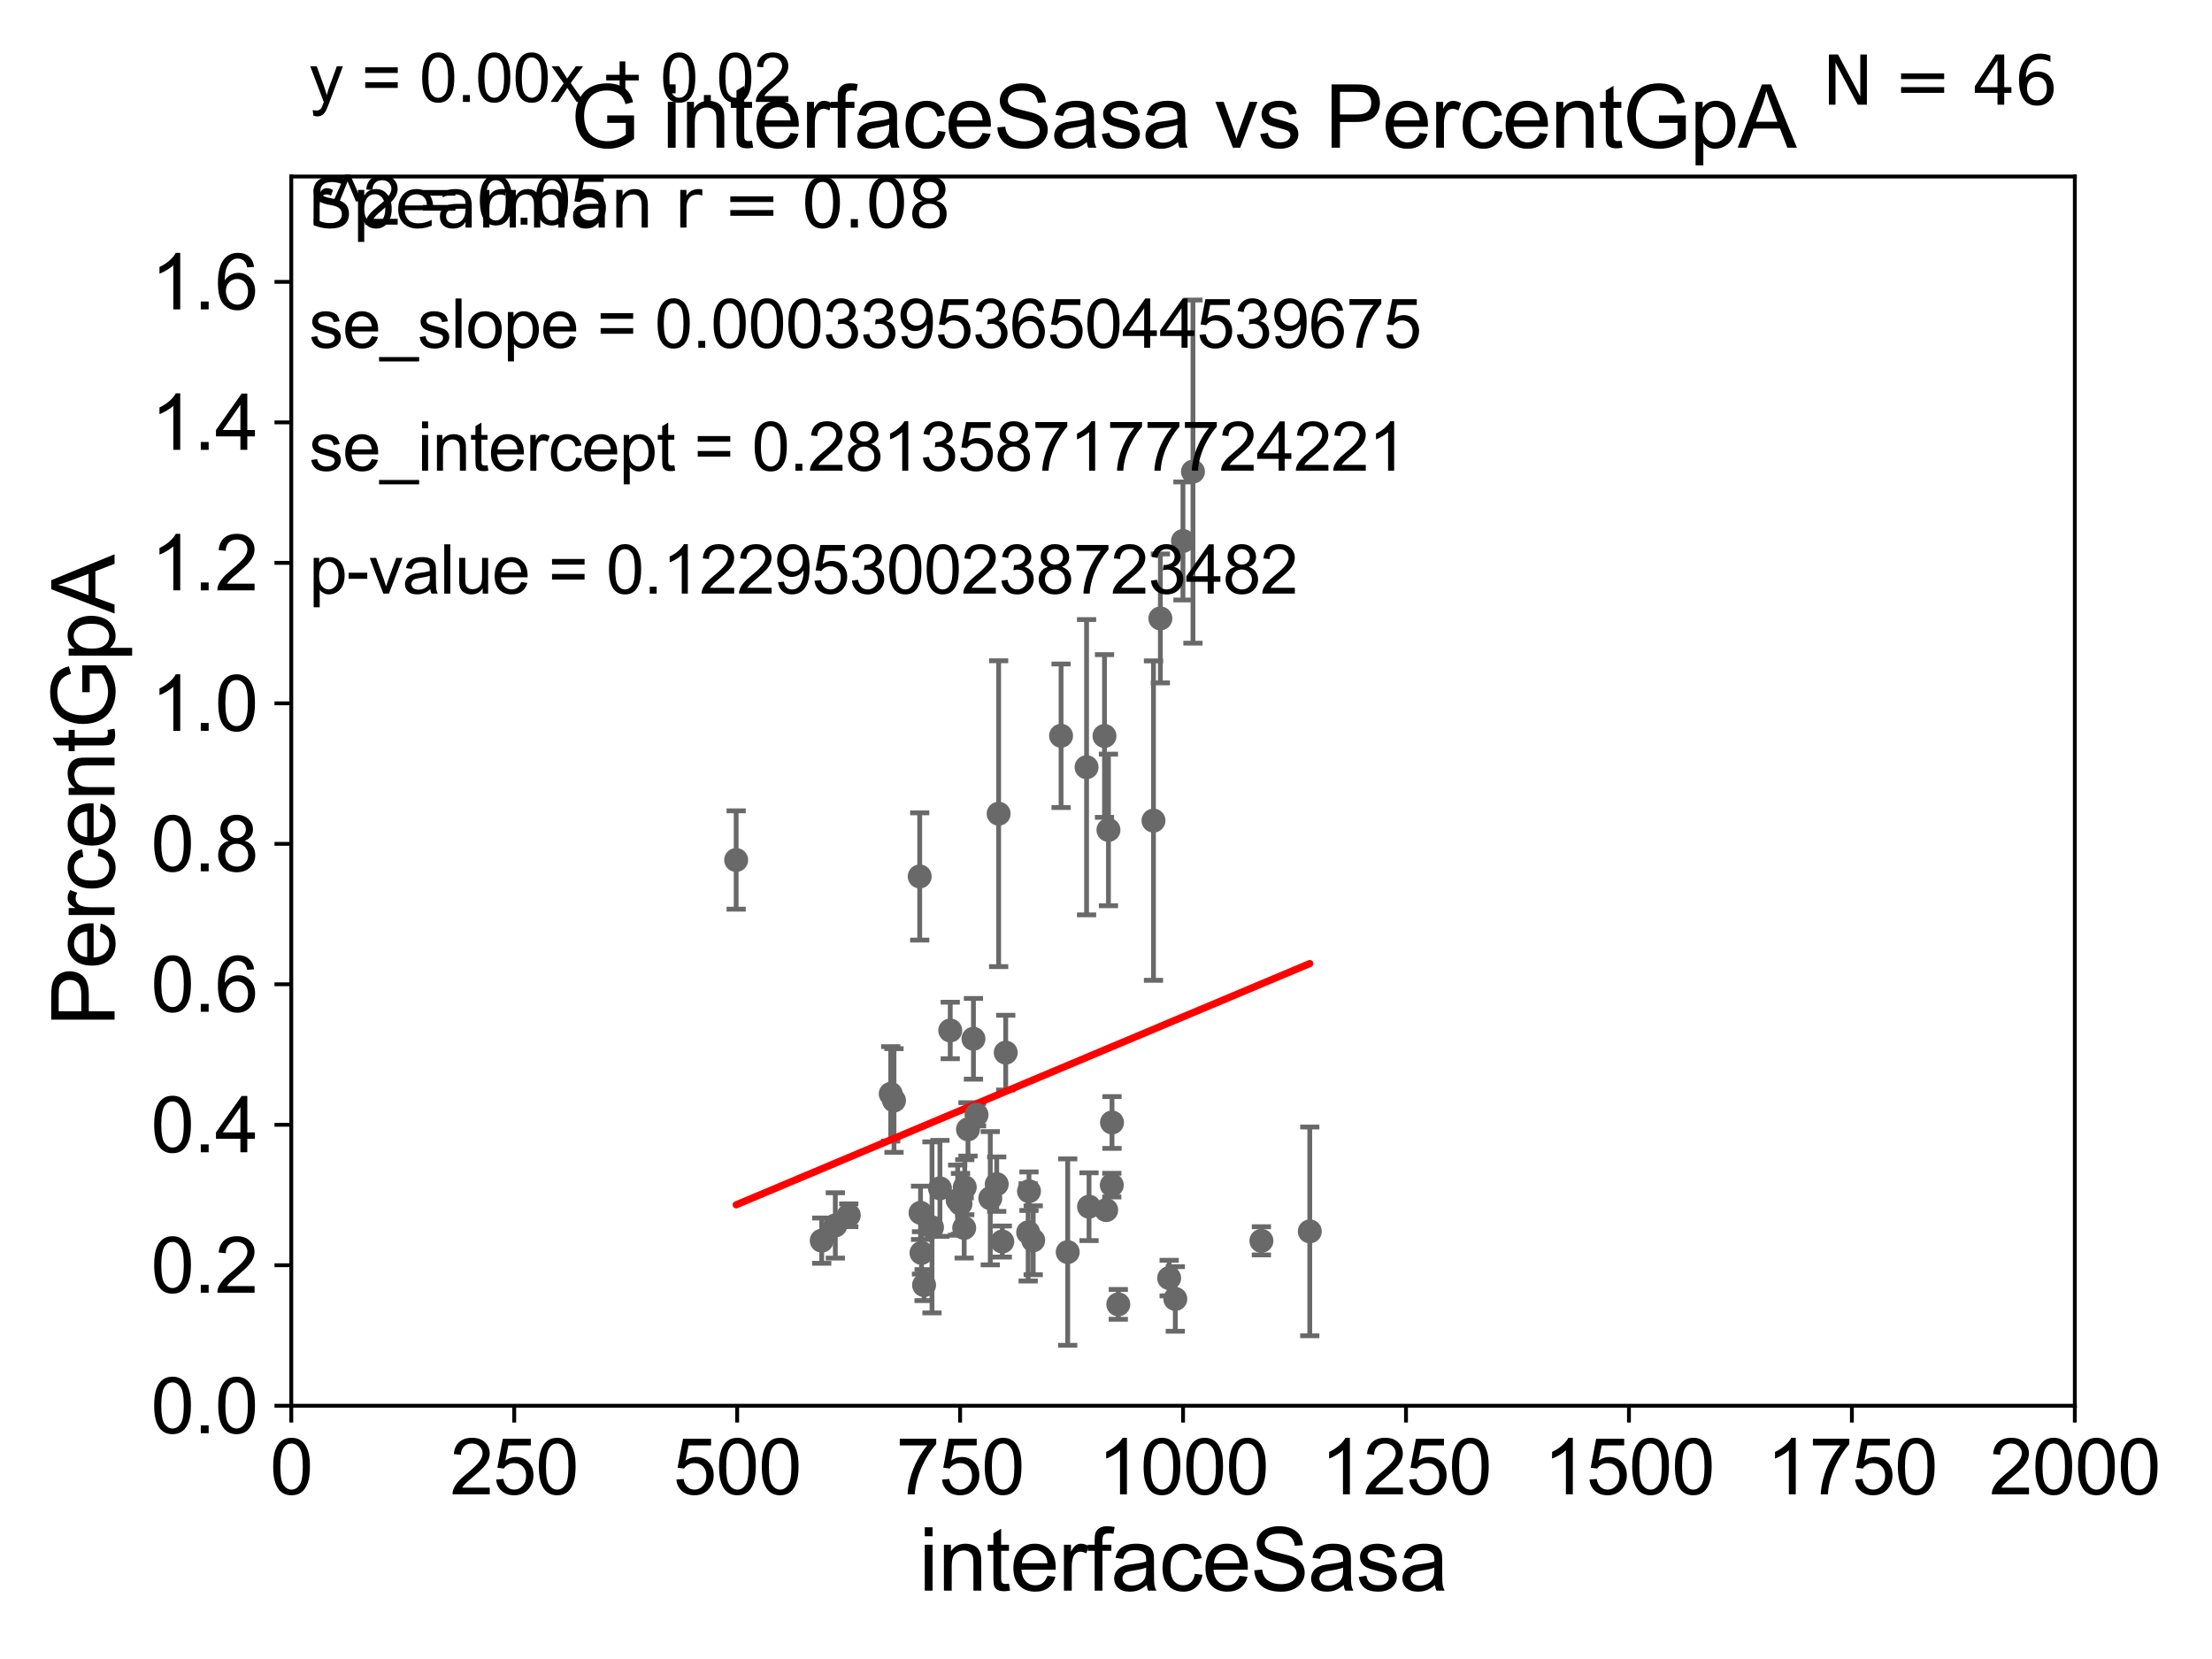 <?xml version="1.0" encoding="utf-8" standalone="no"?>
<!DOCTYPE svg PUBLIC "-//W3C//DTD SVG 1.1//EN"
  "http://www.w3.org/Graphics/SVG/1.1/DTD/svg11.dtd">
<svg xmlns:xlink="http://www.w3.org/1999/xlink" width="460.8pt" height="345.6pt" viewBox="0 0 460.8 345.6" xmlns="http://www.w3.org/2000/svg" version="1.1">
 <defs>
  <style type="text/css">*{stroke-linejoin: round; stroke-linecap: butt}</style>
 </defs>
 <g id="figure_1">
  <g id="patch_1">
   <path d="M 0 345.6 
L 460.8 345.6 
L 460.8 0 
L 0 0 
z
" style="fill: #ffffff"/>
  </g>
  <g id="axes_1">
   <g id="patch_2">
    <path d="M 60.68 292.84 
L 432.225 292.84 
L 432.225 36.775 
L 60.68 36.775 
z
" style="fill: #ffffff"/>
   </g>
   <g id="PathCollection_1">
    <defs>
     <path id="m8d559855cc" d="M 0 1.118 
C 0.297 1.118 0.581 1 0.791 0.791 
C 1 0.581 1.118 0.297 1.118 0 
C 1.118 -0.297 1 -0.581 0.791 -0.791 
C 0.581 -1 0.297 -1.118 0 -1.118 
C -0.297 -1.118 -0.581 -1 -0.791 -0.791 
C -1 -0.581 -1.118 -0.297 -1.118 0 
C -1.118 0.297 -1 0.581 -0.791 0.791 
C -0.581 1 -0.297 1.118 0 1.118 
z
" style="stroke: #696969"/>
    </defs>
    <g clip-path="url(#p6e61b5433d)">
     <use xlink:href="#m8d559855cc" x="171.179" y="258.452" style="fill: #696969; stroke: #696969"/>
     <use xlink:href="#m8d559855cc" x="240.292" y="170.946" style="fill: #696969; stroke: #696969"/>
     <use xlink:href="#m8d559855cc" x="191.765" y="252.65" style="fill: #696969; stroke: #696969"/>
     <use xlink:href="#m8d559855cc" x="272.851" y="256.522" style="fill: #696969; stroke: #696969"/>
     <use xlink:href="#m8d559855cc" x="208.038" y="169.507" style="fill: #696969; stroke: #696969"/>
     <use xlink:href="#m8d559855cc" x="199.497" y="250.009" style="fill: #696969; stroke: #696969"/>
     <use xlink:href="#m8d559855cc" x="222.423" y="260.834" style="fill: #696969; stroke: #696969"/>
     <use xlink:href="#m8d559855cc" x="244.836" y="270.59" style="fill: #696969; stroke: #696969"/>
     <use xlink:href="#m8d559855cc" x="185.553" y="227.866" style="fill: #696969; stroke: #696969"/>
     <use xlink:href="#m8d559855cc" x="200.093" y="250.776" style="fill: #696969; stroke: #696969"/>
     <use xlink:href="#m8d559855cc" x="232.962" y="271.722" style="fill: #696969; stroke: #696969"/>
     <use xlink:href="#m8d559855cc" x="206.294" y="249.613" style="fill: #696969; stroke: #696969"/>
     <use xlink:href="#m8d559855cc" x="226.867" y="251.376" style="fill: #696969; stroke: #696969"/>
     <use xlink:href="#m8d559855cc" x="243.558" y="266.248" style="fill: #696969; stroke: #696969"/>
     <use xlink:href="#m8d559855cc" x="231.654" y="233.836" style="fill: #696969; stroke: #696969"/>
     <use xlink:href="#m8d559855cc" x="192.504" y="267.707" style="fill: #696969; stroke: #696969"/>
     <use xlink:href="#m8d559855cc" x="191.967" y="261.002" style="fill: #696969; stroke: #696969"/>
     <use xlink:href="#m8d559855cc" x="209.512" y="219.277" style="fill: #696969; stroke: #696969"/>
     <use xlink:href="#m8d559855cc" x="215.237" y="258.374" style="fill: #696969; stroke: #696969"/>
     <use xlink:href="#m8d559855cc" x="191.592" y="182.58" style="fill: #696969; stroke: #696969"/>
     <use xlink:href="#m8d559855cc" x="202.789" y="216.4" style="fill: #696969; stroke: #696969"/>
     <use xlink:href="#m8d559855cc" x="153.356" y="179.153" style="fill: #696969; stroke: #696969"/>
     <use xlink:href="#m8d559855cc" x="203.433" y="232.212" style="fill: #696969; stroke: #696969"/>
     <use xlink:href="#m8d559855cc" x="231.607" y="246.885" style="fill: #696969; stroke: #696969"/>
     <use xlink:href="#m8d559855cc" x="195.807" y="247.556" style="fill: #696969; stroke: #696969"/>
     <use xlink:href="#m8d559855cc" x="200.858" y="255.803" style="fill: #696969; stroke: #696969"/>
     <use xlink:href="#m8d559855cc" x="207.637" y="246.685" style="fill: #696969; stroke: #696969"/>
     <use xlink:href="#m8d559855cc" x="230.909" y="172.893" style="fill: #696969; stroke: #696969"/>
     <use xlink:href="#m8d559855cc" x="201.65" y="235.267" style="fill: #696969; stroke: #696969"/>
     <use xlink:href="#m8d559855cc" x="194.152" y="255.685" style="fill: #696969; stroke: #696969"/>
     <use xlink:href="#m8d559855cc" x="176.816" y="253.157" style="fill: #696969; stroke: #696969"/>
     <use xlink:href="#m8d559855cc" x="186.236" y="229.259" style="fill: #696969; stroke: #696969"/>
     <use xlink:href="#m8d559855cc" x="174.014" y="255.283" style="fill: #696969; stroke: #696969"/>
     <use xlink:href="#m8d559855cc" x="214.184" y="256.723" style="fill: #696969; stroke: #696969"/>
     <use xlink:href="#m8d559855cc" x="230.441" y="252.081" style="fill: #696969; stroke: #696969"/>
     <use xlink:href="#m8d559855cc" x="214.357" y="248.15" style="fill: #696969; stroke: #696969"/>
     <use xlink:href="#m8d559855cc" x="208.796" y="258.634" style="fill: #696969; stroke: #696969"/>
     <use xlink:href="#m8d559855cc" x="221.039" y="153.276" style="fill: #696969; stroke: #696969"/>
     <use xlink:href="#m8d559855cc" x="200.977" y="247.319" style="fill: #696969; stroke: #696969"/>
     <use xlink:href="#m8d559855cc" x="262.774" y="258.487" style="fill: #696969; stroke: #696969"/>
     <use xlink:href="#m8d559855cc" x="241.726" y="128.83" style="fill: #696969; stroke: #696969"/>
     <use xlink:href="#m8d559855cc" x="246.432" y="112.694" style="fill: #696969; stroke: #696969"/>
     <use xlink:href="#m8d559855cc" x="248.516" y="98.244" style="fill: #696969; stroke: #696969"/>
     <use xlink:href="#m8d559855cc" x="226.352" y="159.824" style="fill: #696969; stroke: #696969"/>
     <use xlink:href="#m8d559855cc" x="197.953" y="214.664" style="fill: #696969; stroke: #696969"/>
     <use xlink:href="#m8d559855cc" x="230.088" y="153.321" style="fill: #696969; stroke: #696969"/>
    </g>
   </g>
   <g id="matplotlib.axis_1">
    <g id="xtick_1">
     <g id="line2d_1">
      <defs>
       <path id="ma87c12b55f" d="M 0 0 
L 0 3.5 
" style="stroke: #000000; stroke-width: 0.8"/>
      </defs>
      <g>
       <use xlink:href="#ma87c12b55f" x="60.68" y="292.84" style="stroke: #000000; stroke-width: 0.8"/>
      </g>
     </g>
     <g id="text_1">
      <!-- 0 -->
      <g transform="translate(56.231 311.293)scale(0.16 -0.16)">
       <defs>
        <path id="ArialMT-30" d="M 266 2259 
Q 266 3072 433 3567 
Q 600 4063 929 4331 
Q 1259 4600 1759 4600 
Q 2128 4600 2406 4451 
Q 2684 4303 2865 4023 
Q 3047 3744 3150 3342 
Q 3253 2941 3253 2259 
Q 3253 1453 3087 958 
Q 2922 463 2592 192 
Q 2263 -78 1759 -78 
Q 1097 -78 719 397 
Q 266 969 266 2259 
z
M 844 2259 
Q 844 1131 1108 757 
Q 1372 384 1759 384 
Q 2147 384 2411 759 
Q 2675 1134 2675 2259 
Q 2675 3391 2411 3762 
Q 2147 4134 1753 4134 
Q 1366 4134 1134 3806 
Q 844 3388 844 2259 
z
" transform="scale(0.016)"/>
       </defs>
       <use xlink:href="#ArialMT-30"/>
      </g>
     </g>
    </g>
    <g id="xtick_2">
     <g id="line2d_2">
      <g>
       <use xlink:href="#ma87c12b55f" x="107.123" y="292.84" style="stroke: #000000; stroke-width: 0.8"/>
      </g>
     </g>
     <g id="text_2">
      <!-- 250 -->
      <g transform="translate(93.777 311.293)scale(0.16 -0.16)">
       <defs>
        <path id="ArialMT-32" d="M 3222 541 
L 3222 0 
L 194 0 
Q 188 203 259 391 
Q 375 700 629 1000 
Q 884 1300 1366 1694 
Q 2113 2306 2375 2664 
Q 2638 3022 2638 3341 
Q 2638 3675 2398 3904 
Q 2159 4134 1775 4134 
Q 1369 4134 1125 3890 
Q 881 3647 878 3216 
L 300 3275 
Q 359 3922 746 4261 
Q 1134 4600 1788 4600 
Q 2447 4600 2831 4234 
Q 3216 3869 3216 3328 
Q 3216 3053 3103 2787 
Q 2991 2522 2730 2228 
Q 2469 1934 1863 1422 
Q 1356 997 1212 845 
Q 1069 694 975 541 
L 3222 541 
z
" transform="scale(0.016)"/>
        <path id="ArialMT-35" d="M 266 1200 
L 856 1250 
Q 922 819 1161 601 
Q 1400 384 1738 384 
Q 2144 384 2425 690 
Q 2706 997 2706 1503 
Q 2706 1984 2436 2262 
Q 2166 2541 1728 2541 
Q 1456 2541 1237 2417 
Q 1019 2294 894 2097 
L 366 2166 
L 809 4519 
L 3088 4519 
L 3088 3981 
L 1259 3981 
L 1013 2750 
Q 1425 3038 1878 3038 
Q 2478 3038 2890 2622 
Q 3303 2206 3303 1553 
Q 3303 931 2941 478 
Q 2500 -78 1738 -78 
Q 1113 -78 717 272 
Q 322 622 266 1200 
z
" transform="scale(0.016)"/>
       </defs>
       <use xlink:href="#ArialMT-32"/>
       <use xlink:href="#ArialMT-35" x="55.615"/>
       <use xlink:href="#ArialMT-30" x="111.23"/>
      </g>
     </g>
    </g>
    <g id="xtick_3">
     <g id="line2d_3">
      <g>
       <use xlink:href="#ma87c12b55f" x="153.566" y="292.84" style="stroke: #000000; stroke-width: 0.8"/>
      </g>
     </g>
     <g id="text_3">
      <!-- 500 -->
      <g transform="translate(140.22 311.293)scale(0.16 -0.16)">
       <use xlink:href="#ArialMT-35"/>
       <use xlink:href="#ArialMT-30" x="55.615"/>
       <use xlink:href="#ArialMT-30" x="111.23"/>
      </g>
     </g>
    </g>
    <g id="xtick_4">
     <g id="line2d_4">
      <g>
       <use xlink:href="#ma87c12b55f" x="200.009" y="292.84" style="stroke: #000000; stroke-width: 0.8"/>
      </g>
     </g>
     <g id="text_4">
      <!-- 750 -->
      <g transform="translate(186.663 311.293)scale(0.16 -0.16)">
       <defs>
        <path id="ArialMT-37" d="M 303 3981 
L 303 4522 
L 3269 4522 
L 3269 4084 
Q 2831 3619 2401 2847 
Q 1972 2075 1738 1259 
Q 1569 684 1522 0 
L 944 0 
Q 953 541 1156 1306 
Q 1359 2072 1739 2783 
Q 2119 3494 2547 3981 
L 303 3981 
z
" transform="scale(0.016)"/>
       </defs>
       <use xlink:href="#ArialMT-37"/>
       <use xlink:href="#ArialMT-35" x="55.615"/>
       <use xlink:href="#ArialMT-30" x="111.23"/>
      </g>
     </g>
    </g>
    <g id="xtick_5">
     <g id="line2d_5">
      <g>
       <use xlink:href="#ma87c12b55f" x="246.452" y="292.84" style="stroke: #000000; stroke-width: 0.8"/>
      </g>
     </g>
     <g id="text_5">
      <!-- 1000 -->
      <g transform="translate(228.657 311.293)scale(0.16 -0.16)">
       <defs>
        <path id="ArialMT-31" d="M 2384 0 
L 1822 0 
L 1822 3584 
Q 1619 3391 1289 3197 
Q 959 3003 697 2906 
L 697 3450 
Q 1169 3672 1522 3987 
Q 1875 4303 2022 4600 
L 2384 4600 
L 2384 0 
z
" transform="scale(0.016)"/>
       </defs>
       <use xlink:href="#ArialMT-31"/>
       <use xlink:href="#ArialMT-30" x="55.615"/>
       <use xlink:href="#ArialMT-30" x="111.23"/>
       <use xlink:href="#ArialMT-30" x="166.846"/>
      </g>
     </g>
    </g>
    <g id="xtick_6">
     <g id="line2d_6">
      <g>
       <use xlink:href="#ma87c12b55f" x="292.896" y="292.84" style="stroke: #000000; stroke-width: 0.8"/>
      </g>
     </g>
     <g id="text_6">
      <!-- 1250 -->
      <g transform="translate(275.101 311.293)scale(0.16 -0.16)">
       <use xlink:href="#ArialMT-31"/>
       <use xlink:href="#ArialMT-32" x="55.615"/>
       <use xlink:href="#ArialMT-35" x="111.23"/>
       <use xlink:href="#ArialMT-30" x="166.846"/>
      </g>
     </g>
    </g>
    <g id="xtick_7">
     <g id="line2d_7">
      <g>
       <use xlink:href="#ma87c12b55f" x="339.339" y="292.84" style="stroke: #000000; stroke-width: 0.8"/>
      </g>
     </g>
     <g id="text_7">
      <!-- 1500 -->
      <g transform="translate(321.544 311.293)scale(0.16 -0.16)">
       <use xlink:href="#ArialMT-31"/>
       <use xlink:href="#ArialMT-35" x="55.615"/>
       <use xlink:href="#ArialMT-30" x="111.23"/>
       <use xlink:href="#ArialMT-30" x="166.846"/>
      </g>
     </g>
    </g>
    <g id="xtick_8">
     <g id="line2d_8">
      <g>
       <use xlink:href="#ma87c12b55f" x="385.782" y="292.84" style="stroke: #000000; stroke-width: 0.8"/>
      </g>
     </g>
     <g id="text_8">
      <!-- 1750 -->
      <g transform="translate(367.987 311.293)scale(0.16 -0.16)">
       <use xlink:href="#ArialMT-31"/>
       <use xlink:href="#ArialMT-37" x="55.615"/>
       <use xlink:href="#ArialMT-35" x="111.23"/>
       <use xlink:href="#ArialMT-30" x="166.846"/>
      </g>
     </g>
    </g>
    <g id="xtick_9">
     <g id="line2d_9">
      <g>
       <use xlink:href="#ma87c12b55f" x="432.225" y="292.84" style="stroke: #000000; stroke-width: 0.8"/>
      </g>
     </g>
     <g id="text_9">
      <!-- 2000 -->
      <g transform="translate(414.43 311.293)scale(0.16 -0.16)">
       <use xlink:href="#ArialMT-32"/>
       <use xlink:href="#ArialMT-30" x="55.615"/>
       <use xlink:href="#ArialMT-30" x="111.23"/>
       <use xlink:href="#ArialMT-30" x="166.846"/>
      </g>
     </g>
    </g>
    <g id="text_10">
     <!-- interfaceSasa -->
     <g transform="translate(191.423 331.357)scale(0.18 -0.18)">
      <defs>
       <path id="ArialMT-69" d="M 425 3934 
L 425 4581 
L 988 4581 
L 988 3934 
L 425 3934 
z
M 425 0 
L 425 3319 
L 988 3319 
L 988 0 
L 425 0 
z
" transform="scale(0.016)"/>
       <path id="ArialMT-6e" d="M 422 0 
L 422 3319 
L 928 3319 
L 928 2847 
Q 1294 3394 1984 3394 
Q 2284 3394 2536 3286 
Q 2788 3178 2913 3003 
Q 3038 2828 3088 2588 
Q 3119 2431 3119 2041 
L 3119 0 
L 2556 0 
L 2556 2019 
Q 2556 2363 2490 2533 
Q 2425 2703 2258 2804 
Q 2091 2906 1866 2906 
Q 1506 2906 1245 2678 
Q 984 2450 984 1813 
L 984 0 
L 422 0 
z
" transform="scale(0.016)"/>
       <path id="ArialMT-74" d="M 1650 503 
L 1731 6 
Q 1494 -44 1306 -44 
Q 1000 -44 831 53 
Q 663 150 594 308 
Q 525 466 525 972 
L 525 2881 
L 113 2881 
L 113 3319 
L 525 3319 
L 525 4141 
L 1084 4478 
L 1084 3319 
L 1650 3319 
L 1650 2881 
L 1084 2881 
L 1084 941 
Q 1084 700 1114 631 
Q 1144 563 1211 522 
Q 1278 481 1403 481 
Q 1497 481 1650 503 
z
" transform="scale(0.016)"/>
       <path id="ArialMT-65" d="M 2694 1069 
L 3275 997 
Q 3138 488 2766 206 
Q 2394 -75 1816 -75 
Q 1088 -75 661 373 
Q 234 822 234 1631 
Q 234 2469 665 2931 
Q 1097 3394 1784 3394 
Q 2450 3394 2872 2941 
Q 3294 2488 3294 1666 
Q 3294 1616 3291 1516 
L 816 1516 
Q 847 969 1125 678 
Q 1403 388 1819 388 
Q 2128 388 2347 550 
Q 2566 713 2694 1069 
z
M 847 1978 
L 2700 1978 
Q 2663 2397 2488 2606 
Q 2219 2931 1791 2931 
Q 1403 2931 1139 2672 
Q 875 2413 847 1978 
z
" transform="scale(0.016)"/>
       <path id="ArialMT-72" d="M 416 0 
L 416 3319 
L 922 3319 
L 922 2816 
Q 1116 3169 1280 3281 
Q 1444 3394 1641 3394 
Q 1925 3394 2219 3213 
L 2025 2691 
Q 1819 2813 1613 2813 
Q 1428 2813 1281 2702 
Q 1134 2591 1072 2394 
Q 978 2094 978 1738 
L 978 0 
L 416 0 
z
" transform="scale(0.016)"/>
       <path id="ArialMT-66" d="M 556 0 
L 556 2881 
L 59 2881 
L 59 3319 
L 556 3319 
L 556 3672 
Q 556 4006 616 4169 
Q 697 4388 901 4523 
Q 1106 4659 1475 4659 
Q 1713 4659 2000 4603 
L 1916 4113 
Q 1741 4144 1584 4144 
Q 1328 4144 1222 4034 
Q 1116 3925 1116 3625 
L 1116 3319 
L 1763 3319 
L 1763 2881 
L 1116 2881 
L 1116 0 
L 556 0 
z
" transform="scale(0.016)"/>
       <path id="ArialMT-61" d="M 2588 409 
Q 2275 144 1986 34 
Q 1697 -75 1366 -75 
Q 819 -75 525 192 
Q 231 459 231 875 
Q 231 1119 342 1320 
Q 453 1522 633 1644 
Q 813 1766 1038 1828 
Q 1203 1872 1538 1913 
Q 2219 1994 2541 2106 
Q 2544 2222 2544 2253 
Q 2544 2597 2384 2738 
Q 2169 2928 1744 2928 
Q 1347 2928 1158 2789 
Q 969 2650 878 2297 
L 328 2372 
Q 403 2725 575 2942 
Q 747 3159 1072 3276 
Q 1397 3394 1825 3394 
Q 2250 3394 2515 3294 
Q 2781 3194 2906 3042 
Q 3031 2891 3081 2659 
Q 3109 2516 3109 2141 
L 3109 1391 
Q 3109 606 3145 398 
Q 3181 191 3288 0 
L 2700 0 
Q 2613 175 2588 409 
z
M 2541 1666 
Q 2234 1541 1622 1453 
Q 1275 1403 1131 1340 
Q 988 1278 909 1158 
Q 831 1038 831 891 
Q 831 666 1001 516 
Q 1172 366 1500 366 
Q 1825 366 2078 508 
Q 2331 650 2450 897 
Q 2541 1088 2541 1459 
L 2541 1666 
z
" transform="scale(0.016)"/>
       <path id="ArialMT-63" d="M 2588 1216 
L 3141 1144 
Q 3050 572 2676 248 
Q 2303 -75 1759 -75 
Q 1078 -75 664 370 
Q 250 816 250 1647 
Q 250 2184 428 2587 
Q 606 2991 970 3192 
Q 1334 3394 1763 3394 
Q 2303 3394 2647 3120 
Q 2991 2847 3088 2344 
L 2541 2259 
Q 2463 2594 2264 2762 
Q 2066 2931 1784 2931 
Q 1359 2931 1093 2626 
Q 828 2322 828 1663 
Q 828 994 1084 691 
Q 1341 388 1753 388 
Q 2084 388 2306 591 
Q 2528 794 2588 1216 
z
" transform="scale(0.016)"/>
       <path id="ArialMT-53" d="M 288 1472 
L 859 1522 
Q 900 1178 1048 958 
Q 1197 738 1509 602 
Q 1822 466 2213 466 
Q 2559 466 2825 569 
Q 3091 672 3220 851 
Q 3350 1031 3350 1244 
Q 3350 1459 3225 1620 
Q 3100 1781 2813 1891 
Q 2628 1963 1997 2114 
Q 1366 2266 1113 2400 
Q 784 2572 623 2826 
Q 463 3081 463 3397 
Q 463 3744 659 4045 
Q 856 4347 1234 4503 
Q 1613 4659 2075 4659 
Q 2584 4659 2973 4495 
Q 3363 4331 3572 4012 
Q 3781 3694 3797 3291 
L 3216 3247 
Q 3169 3681 2898 3903 
Q 2628 4125 2100 4125 
Q 1550 4125 1298 3923 
Q 1047 3722 1047 3438 
Q 1047 3191 1225 3031 
Q 1400 2872 2139 2705 
Q 2878 2538 3153 2413 
Q 3553 2228 3743 1945 
Q 3934 1663 3934 1294 
Q 3934 928 3725 604 
Q 3516 281 3123 101 
Q 2731 -78 2241 -78 
Q 1619 -78 1198 103 
Q 778 284 539 648 
Q 300 1013 288 1472 
z
" transform="scale(0.016)"/>
       <path id="ArialMT-73" d="M 197 991 
L 753 1078 
Q 800 744 1014 566 
Q 1228 388 1613 388 
Q 2000 388 2187 545 
Q 2375 703 2375 916 
Q 2375 1106 2209 1216 
Q 2094 1291 1634 1406 
Q 1016 1563 777 1677 
Q 538 1791 414 1992 
Q 291 2194 291 2438 
Q 291 2659 392 2848 
Q 494 3038 669 3163 
Q 800 3259 1026 3326 
Q 1253 3394 1513 3394 
Q 1903 3394 2198 3281 
Q 2494 3169 2634 2976 
Q 2775 2784 2828 2463 
L 2278 2388 
Q 2241 2644 2061 2787 
Q 1881 2931 1553 2931 
Q 1166 2931 1000 2803 
Q 834 2675 834 2503 
Q 834 2394 903 2306 
Q 972 2216 1119 2156 
Q 1203 2125 1616 2013 
Q 2213 1853 2448 1751 
Q 2684 1650 2818 1456 
Q 2953 1263 2953 975 
Q 2953 694 2789 445 
Q 2625 197 2315 61 
Q 2006 -75 1616 -75 
Q 969 -75 630 194 
Q 291 463 197 991 
z
" transform="scale(0.016)"/>
      </defs>
      <use xlink:href="#ArialMT-69"/>
      <use xlink:href="#ArialMT-6e" x="22.217"/>
      <use xlink:href="#ArialMT-74" x="77.832"/>
      <use xlink:href="#ArialMT-65" x="105.615"/>
      <use xlink:href="#ArialMT-72" x="161.23"/>
      <use xlink:href="#ArialMT-66" x="194.531"/>
      <use xlink:href="#ArialMT-61" x="222.314"/>
      <use xlink:href="#ArialMT-63" x="277.93"/>
      <use xlink:href="#ArialMT-65" x="327.93"/>
      <use xlink:href="#ArialMT-53" x="383.545"/>
      <use xlink:href="#ArialMT-61" x="450.244"/>
      <use xlink:href="#ArialMT-73" x="505.859"/>
      <use xlink:href="#ArialMT-61" x="555.859"/>
     </g>
    </g>
   </g>
   <g id="matplotlib.axis_2">
    <g id="ytick_1">
     <g id="line2d_10">
      <defs>
       <path id="m454981e256" d="M 0 0 
L -3.5 0 
" style="stroke: #000000; stroke-width: 0.8"/>
      </defs>
      <g>
       <use xlink:href="#m454981e256" x="60.68" y="292.84" style="stroke: #000000; stroke-width: 0.8"/>
      </g>
     </g>
     <g id="text_11">
      <!-- 0.0 -->
      <g transform="translate(31.44 298.566)scale(0.16 -0.16)">
       <defs>
        <path id="ArialMT-2e" d="M 581 0 
L 581 641 
L 1222 641 
L 1222 0 
L 581 0 
z
" transform="scale(0.016)"/>
       </defs>
       <use xlink:href="#ArialMT-30"/>
       <use xlink:href="#ArialMT-2e" x="55.615"/>
       <use xlink:href="#ArialMT-30" x="83.398"/>
      </g>
     </g>
    </g>
    <g id="ytick_2">
     <g id="line2d_11">
      <g>
       <use xlink:href="#m454981e256" x="60.68" y="263.575" style="stroke: #000000; stroke-width: 0.8"/>
      </g>
     </g>
     <g id="text_12">
      <!-- 0.2 -->
      <g transform="translate(31.44 269.302)scale(0.16 -0.16)">
       <use xlink:href="#ArialMT-30"/>
       <use xlink:href="#ArialMT-2e" x="55.615"/>
       <use xlink:href="#ArialMT-32" x="83.398"/>
      </g>
     </g>
    </g>
    <g id="ytick_3">
     <g id="line2d_12">
      <g>
       <use xlink:href="#m454981e256" x="60.68" y="234.311" style="stroke: #000000; stroke-width: 0.8"/>
      </g>
     </g>
     <g id="text_13">
      <!-- 0.4 -->
      <g transform="translate(31.44 240.037)scale(0.16 -0.16)">
       <defs>
        <path id="ArialMT-34" d="M 2069 0 
L 2069 1097 
L 81 1097 
L 81 1613 
L 2172 4581 
L 2631 4581 
L 2631 1613 
L 3250 1613 
L 3250 1097 
L 2631 1097 
L 2631 0 
L 2069 0 
z
M 2069 1613 
L 2069 3678 
L 634 1613 
L 2069 1613 
z
" transform="scale(0.016)"/>
       </defs>
       <use xlink:href="#ArialMT-30"/>
       <use xlink:href="#ArialMT-2e" x="55.615"/>
       <use xlink:href="#ArialMT-34" x="83.398"/>
      </g>
     </g>
    </g>
    <g id="ytick_4">
     <g id="line2d_13">
      <g>
       <use xlink:href="#m454981e256" x="60.68" y="205.046" style="stroke: #000000; stroke-width: 0.8"/>
      </g>
     </g>
     <g id="text_14">
      <!-- 0.6 -->
      <g transform="translate(31.44 210.772)scale(0.16 -0.16)">
       <defs>
        <path id="ArialMT-36" d="M 3184 3459 
L 2625 3416 
Q 2550 3747 2413 3897 
Q 2184 4138 1850 4138 
Q 1581 4138 1378 3988 
Q 1113 3794 959 3422 
Q 806 3050 800 2363 
Q 1003 2672 1297 2822 
Q 1591 2972 1913 2972 
Q 2475 2972 2870 2558 
Q 3266 2144 3266 1488 
Q 3266 1056 3080 686 
Q 2894 316 2569 119 
Q 2244 -78 1831 -78 
Q 1128 -78 684 439 
Q 241 956 241 2144 
Q 241 3472 731 4075 
Q 1159 4600 1884 4600 
Q 2425 4600 2770 4297 
Q 3116 3994 3184 3459 
z
M 888 1484 
Q 888 1194 1011 928 
Q 1134 663 1356 523 
Q 1578 384 1822 384 
Q 2178 384 2434 671 
Q 2691 959 2691 1453 
Q 2691 1928 2437 2201 
Q 2184 2475 1800 2475 
Q 1419 2475 1153 2201 
Q 888 1928 888 1484 
z
" transform="scale(0.016)"/>
       </defs>
       <use xlink:href="#ArialMT-30"/>
       <use xlink:href="#ArialMT-2e" x="55.615"/>
       <use xlink:href="#ArialMT-36" x="83.398"/>
      </g>
     </g>
    </g>
    <g id="ytick_5">
     <g id="line2d_14">
      <g>
       <use xlink:href="#m454981e256" x="60.68" y="175.782" style="stroke: #000000; stroke-width: 0.8"/>
      </g>
     </g>
     <g id="text_15">
      <!-- 0.8 -->
      <g transform="translate(31.44 181.508)scale(0.16 -0.16)">
       <defs>
        <path id="ArialMT-38" d="M 1131 2484 
Q 781 2613 612 2850 
Q 444 3088 444 3419 
Q 444 3919 803 4259 
Q 1163 4600 1759 4600 
Q 2359 4600 2725 4251 
Q 3091 3903 3091 3403 
Q 3091 3084 2923 2848 
Q 2756 2613 2416 2484 
Q 2838 2347 3058 2040 
Q 3278 1734 3278 1309 
Q 3278 722 2862 322 
Q 2447 -78 1769 -78 
Q 1091 -78 675 323 
Q 259 725 259 1325 
Q 259 1772 486 2073 
Q 713 2375 1131 2484 
z
M 1019 3438 
Q 1019 3113 1228 2906 
Q 1438 2700 1772 2700 
Q 2097 2700 2305 2904 
Q 2513 3109 2513 3406 
Q 2513 3716 2298 3927 
Q 2084 4138 1766 4138 
Q 1444 4138 1231 3931 
Q 1019 3725 1019 3438 
z
M 838 1322 
Q 838 1081 952 856 
Q 1066 631 1291 507 
Q 1516 384 1775 384 
Q 2178 384 2440 643 
Q 2703 903 2703 1303 
Q 2703 1709 2433 1975 
Q 2163 2241 1756 2241 
Q 1359 2241 1098 1978 
Q 838 1716 838 1322 
z
" transform="scale(0.016)"/>
       </defs>
       <use xlink:href="#ArialMT-30"/>
       <use xlink:href="#ArialMT-2e" x="55.615"/>
       <use xlink:href="#ArialMT-38" x="83.398"/>
      </g>
     </g>
    </g>
    <g id="ytick_6">
     <g id="line2d_15">
      <g>
       <use xlink:href="#m454981e256" x="60.68" y="146.517" style="stroke: #000000; stroke-width: 0.8"/>
      </g>
     </g>
     <g id="text_16">
      <!-- 1.0 -->
      <g transform="translate(31.44 152.243)scale(0.16 -0.16)">
       <use xlink:href="#ArialMT-31"/>
       <use xlink:href="#ArialMT-2e" x="55.615"/>
       <use xlink:href="#ArialMT-30" x="83.398"/>
      </g>
     </g>
    </g>
    <g id="ytick_7">
     <g id="line2d_16">
      <g>
       <use xlink:href="#m454981e256" x="60.68" y="117.252" style="stroke: #000000; stroke-width: 0.8"/>
      </g>
     </g>
     <g id="text_17">
      <!-- 1.2 -->
      <g transform="translate(31.44 122.979)scale(0.16 -0.16)">
       <use xlink:href="#ArialMT-31"/>
       <use xlink:href="#ArialMT-2e" x="55.615"/>
       <use xlink:href="#ArialMT-32" x="83.398"/>
      </g>
     </g>
    </g>
    <g id="ytick_8">
     <g id="line2d_17">
      <g>
       <use xlink:href="#m454981e256" x="60.68" y="87.988" style="stroke: #000000; stroke-width: 0.8"/>
      </g>
     </g>
     <g id="text_18">
      <!-- 1.4 -->
      <g transform="translate(31.44 93.714)scale(0.16 -0.16)">
       <use xlink:href="#ArialMT-31"/>
       <use xlink:href="#ArialMT-2e" x="55.615"/>
       <use xlink:href="#ArialMT-34" x="83.398"/>
      </g>
     </g>
    </g>
    <g id="ytick_9">
     <g id="line2d_18">
      <g>
       <use xlink:href="#m454981e256" x="60.68" y="58.723" style="stroke: #000000; stroke-width: 0.8"/>
      </g>
     </g>
     <g id="text_19">
      <!-- 1.6 -->
      <g transform="translate(31.44 64.45)scale(0.16 -0.16)">
       <use xlink:href="#ArialMT-31"/>
       <use xlink:href="#ArialMT-2e" x="55.615"/>
       <use xlink:href="#ArialMT-36" x="83.398"/>
      </g>
     </g>
    </g>
    <g id="text_20">
     <!-- PercentGpA -->
     <g transform="translate(23.863 213.831)rotate(-90)scale(0.18 -0.18)">
      <defs>
       <path id="ArialMT-50" d="M 494 0 
L 494 4581 
L 2222 4581 
Q 2678 4581 2919 4538 
Q 3256 4481 3484 4323 
Q 3713 4166 3852 3881 
Q 3991 3597 3991 3256 
Q 3991 2672 3619 2267 
Q 3247 1863 2275 1863 
L 1100 1863 
L 1100 0 
L 494 0 
z
M 1100 2403 
L 2284 2403 
Q 2872 2403 3119 2622 
Q 3366 2841 3366 3238 
Q 3366 3525 3220 3729 
Q 3075 3934 2838 4000 
Q 2684 4041 2272 4041 
L 1100 4041 
L 1100 2403 
z
" transform="scale(0.016)"/>
       <path id="ArialMT-47" d="M 2638 1797 
L 2638 2334 
L 4578 2338 
L 4578 638 
Q 4131 281 3656 101 
Q 3181 -78 2681 -78 
Q 2006 -78 1454 211 
Q 903 500 622 1047 
Q 341 1594 341 2269 
Q 341 2938 620 3517 
Q 900 4097 1425 4378 
Q 1950 4659 2634 4659 
Q 3131 4659 3532 4498 
Q 3934 4338 4162 4050 
Q 4391 3763 4509 3300 
L 3963 3150 
Q 3859 3500 3706 3700 
Q 3553 3900 3268 4020 
Q 2984 4141 2638 4141 
Q 2222 4141 1919 4014 
Q 1616 3888 1430 3681 
Q 1244 3475 1141 3228 
Q 966 2803 966 2306 
Q 966 1694 1177 1281 
Q 1388 869 1791 669 
Q 2194 469 2647 469 
Q 3041 469 3416 620 
Q 3791 772 3984 944 
L 3984 1797 
L 2638 1797 
z
" transform="scale(0.016)"/>
       <path id="ArialMT-70" d="M 422 -1272 
L 422 3319 
L 934 3319 
L 934 2888 
Q 1116 3141 1344 3267 
Q 1572 3394 1897 3394 
Q 2322 3394 2647 3175 
Q 2972 2956 3137 2557 
Q 3303 2159 3303 1684 
Q 3303 1175 3120 767 
Q 2938 359 2589 142 
Q 2241 -75 1856 -75 
Q 1575 -75 1351 44 
Q 1128 163 984 344 
L 984 -1272 
L 422 -1272 
z
M 931 1641 
Q 931 1000 1190 694 
Q 1450 388 1819 388 
Q 2194 388 2461 705 
Q 2728 1022 2728 1688 
Q 2728 2322 2467 2637 
Q 2206 2953 1844 2953 
Q 1484 2953 1207 2617 
Q 931 2281 931 1641 
z
" transform="scale(0.016)"/>
       <path id="ArialMT-41" d="M -9 0 
L 1750 4581 
L 2403 4581 
L 4278 0 
L 3588 0 
L 3053 1388 
L 1138 1388 
L 634 0 
L -9 0 
z
M 1313 1881 
L 2866 1881 
L 2388 3150 
Q 2169 3728 2063 4100 
Q 1975 3659 1816 3225 
L 1313 1881 
z
" transform="scale(0.016)"/>
      </defs>
      <use xlink:href="#ArialMT-50"/>
      <use xlink:href="#ArialMT-65" x="66.699"/>
      <use xlink:href="#ArialMT-72" x="122.314"/>
      <use xlink:href="#ArialMT-63" x="155.615"/>
      <use xlink:href="#ArialMT-65" x="205.615"/>
      <use xlink:href="#ArialMT-6e" x="261.23"/>
      <use xlink:href="#ArialMT-74" x="316.846"/>
      <use xlink:href="#ArialMT-47" x="344.629"/>
      <use xlink:href="#ArialMT-70" x="422.412"/>
      <use xlink:href="#ArialMT-41" x="478.027"/>
     </g>
    </g>
   </g>
   <g id="LineCollection_1">
    <path d="M 171.179 263.167 
L 171.179 253.737 
" clip-path="url(#p6e61b5433d)" style="fill: none; stroke: #696969"/>
    <path d="M 240.292 204.216 
L 240.292 137.675 
" clip-path="url(#p6e61b5433d)" style="fill: none; stroke: #696969"/>
    <path d="M 191.765 258.203 
L 191.765 247.098 
" clip-path="url(#p6e61b5433d)" style="fill: none; stroke: #696969"/>
    <path d="M 272.851 278.265 
L 272.851 234.779 
" clip-path="url(#p6e61b5433d)" style="fill: none; stroke: #696969"/>
    <path d="M 208.038 201.362 
L 208.038 137.652 
" clip-path="url(#p6e61b5433d)" style="fill: none; stroke: #696969"/>
    <path d="M 199.497 257.312 
L 199.497 242.705 
" clip-path="url(#p6e61b5433d)" style="fill: none; stroke: #696969"/>
    <path d="M 222.423 280.25 
L 222.423 241.418 
" clip-path="url(#p6e61b5433d)" style="fill: none; stroke: #696969"/>
    <path d="M 244.836 277.318 
L 244.836 263.863 
" clip-path="url(#p6e61b5433d)" style="fill: none; stroke: #696969"/>
    <path d="M 185.553 237.702 
L 185.553 218.03 
" clip-path="url(#p6e61b5433d)" style="fill: none; stroke: #696969"/>
    <path d="M 200.093 257.105 
L 200.093 244.446 
" clip-path="url(#p6e61b5433d)" style="fill: none; stroke: #696969"/>
    <path d="M 232.962 274.828 
L 232.962 268.615 
" clip-path="url(#p6e61b5433d)" style="fill: none; stroke: #696969"/>
    <path d="M 206.294 263.493 
L 206.294 235.733 
" clip-path="url(#p6e61b5433d)" style="fill: none; stroke: #696969"/>
    <path d="M 226.867 258.437 
L 226.867 244.315 
" clip-path="url(#p6e61b5433d)" style="fill: none; stroke: #696969"/>
    <path d="M 243.558 269.956 
L 243.558 262.541 
" clip-path="url(#p6e61b5433d)" style="fill: none; stroke: #696969"/>
    <path d="M 231.654 239.232 
L 231.654 228.441 
" clip-path="url(#p6e61b5433d)" style="fill: none; stroke: #696969"/>
    <path d="M 192.504 270.937 
L 192.504 264.478 
" clip-path="url(#p6e61b5433d)" style="fill: none; stroke: #696969"/>
    <path d="M 191.967 265.417 
L 191.967 256.587 
" clip-path="url(#p6e61b5433d)" style="fill: none; stroke: #696969"/>
    <path d="M 209.512 227.063 
L 209.512 211.491 
" clip-path="url(#p6e61b5433d)" style="fill: none; stroke: #696969"/>
    <path d="M 215.237 265.551 
L 215.237 251.196 
" clip-path="url(#p6e61b5433d)" style="fill: none; stroke: #696969"/>
    <path d="M 191.592 195.833 
L 191.592 169.327 
" clip-path="url(#p6e61b5433d)" style="fill: none; stroke: #696969"/>
    <path d="M 202.789 224.807 
L 202.789 207.993 
" clip-path="url(#p6e61b5433d)" style="fill: none; stroke: #696969"/>
    <path d="M 153.356 189.393 
L 153.356 168.912 
" clip-path="url(#p6e61b5433d)" style="fill: none; stroke: #696969"/>
    <path d="M 203.433 234.539 
L 203.433 229.884 
" clip-path="url(#p6e61b5433d)" style="fill: none; stroke: #696969"/>
    <path d="M 231.607 249.355 
L 231.607 244.416 
" clip-path="url(#p6e61b5433d)" style="fill: none; stroke: #696969"/>
    <path d="M 195.807 257.55 
L 195.807 237.562 
" clip-path="url(#p6e61b5433d)" style="fill: none; stroke: #696969"/>
    <path d="M 200.858 262.07 
L 200.858 249.537 
" clip-path="url(#p6e61b5433d)" style="fill: none; stroke: #696969"/>
    <path d="M 207.637 252.356 
L 207.637 241.013 
" clip-path="url(#p6e61b5433d)" style="fill: none; stroke: #696969"/>
    <path d="M 230.909 188.684 
L 230.909 157.102 
" clip-path="url(#p6e61b5433d)" style="fill: none; stroke: #696969"/>
    <path d="M 201.65 240.826 
L 201.65 229.709 
" clip-path="url(#p6e61b5433d)" style="fill: none; stroke: #696969"/>
    <path d="M 194.152 273.5 
L 194.152 237.871 
" clip-path="url(#p6e61b5433d)" style="fill: none; stroke: #696969"/>
    <path d="M 176.816 255.535 
L 176.816 250.779 
" clip-path="url(#p6e61b5433d)" style="fill: none; stroke: #696969"/>
    <path d="M 186.236 240.051 
L 186.236 218.466 
" clip-path="url(#p6e61b5433d)" style="fill: none; stroke: #696969"/>
    <path d="M 174.014 262.089 
L 174.014 248.477 
" clip-path="url(#p6e61b5433d)" style="fill: none; stroke: #696969"/>
    <path d="M 214.184 266.86 
L 214.184 246.586 
" clip-path="url(#p6e61b5433d)" style="fill: none; stroke: #696969"/>
    <path d="M 230.441 253.009 
L 230.441 251.154 
" clip-path="url(#p6e61b5433d)" style="fill: none; stroke: #696969"/>
    <path d="M 214.357 252.161 
L 214.357 244.14 
" clip-path="url(#p6e61b5433d)" style="fill: none; stroke: #696969"/>
    <path d="M 208.796 261.87 
L 208.796 255.397 
" clip-path="url(#p6e61b5433d)" style="fill: none; stroke: #696969"/>
    <path d="M 221.039 168.229 
L 221.039 138.323 
" clip-path="url(#p6e61b5433d)" style="fill: none; stroke: #696969"/>
    <path d="M 200.977 253.048 
L 200.977 241.591 
" clip-path="url(#p6e61b5433d)" style="fill: none; stroke: #696969"/>
    <path d="M 262.774 261.421 
L 262.774 255.553 
" clip-path="url(#p6e61b5433d)" style="fill: none; stroke: #696969"/>
    <path d="M 241.726 142.256 
L 241.726 115.404 
" clip-path="url(#p6e61b5433d)" style="fill: none; stroke: #696969"/>
    <path d="M 246.432 124.987 
L 246.432 100.401 
" clip-path="url(#p6e61b5433d)" style="fill: none; stroke: #696969"/>
    <path d="M 248.516 133.986 
L 248.516 62.503 
" clip-path="url(#p6e61b5433d)" style="fill: none; stroke: #696969"/>
    <path d="M 226.352 190.579 
L 226.352 129.068 
" clip-path="url(#p6e61b5433d)" style="fill: none; stroke: #696969"/>
    <path d="M 197.953 220.552 
L 197.953 208.777 
" clip-path="url(#p6e61b5433d)" style="fill: none; stroke: #696969"/>
    <path d="M 230.088 170.269 
L 230.088 136.372 
" clip-path="url(#p6e61b5433d)" style="fill: none; stroke: #696969"/>
   </g>
   <g id="line2d_19">
    <defs>
     <path id="mfb550f8558" d="M 2 0 
L -2 -0 
" style="stroke: #696969"/>
    </defs>
    <g clip-path="url(#p6e61b5433d)">
     <use xlink:href="#mfb550f8558" x="171.179" y="263.167" style="fill: #696969; stroke: #696969"/>
     <use xlink:href="#mfb550f8558" x="240.292" y="204.216" style="fill: #696969; stroke: #696969"/>
     <use xlink:href="#mfb550f8558" x="191.765" y="258.203" style="fill: #696969; stroke: #696969"/>
     <use xlink:href="#mfb550f8558" x="272.851" y="278.265" style="fill: #696969; stroke: #696969"/>
     <use xlink:href="#mfb550f8558" x="208.038" y="201.362" style="fill: #696969; stroke: #696969"/>
     <use xlink:href="#mfb550f8558" x="199.497" y="257.312" style="fill: #696969; stroke: #696969"/>
     <use xlink:href="#mfb550f8558" x="222.423" y="280.25" style="fill: #696969; stroke: #696969"/>
     <use xlink:href="#mfb550f8558" x="244.836" y="277.318" style="fill: #696969; stroke: #696969"/>
     <use xlink:href="#mfb550f8558" x="185.553" y="237.702" style="fill: #696969; stroke: #696969"/>
     <use xlink:href="#mfb550f8558" x="200.093" y="257.105" style="fill: #696969; stroke: #696969"/>
     <use xlink:href="#mfb550f8558" x="232.962" y="274.828" style="fill: #696969; stroke: #696969"/>
     <use xlink:href="#mfb550f8558" x="206.294" y="263.493" style="fill: #696969; stroke: #696969"/>
     <use xlink:href="#mfb550f8558" x="226.867" y="258.437" style="fill: #696969; stroke: #696969"/>
     <use xlink:href="#mfb550f8558" x="243.558" y="269.956" style="fill: #696969; stroke: #696969"/>
     <use xlink:href="#mfb550f8558" x="231.654" y="239.232" style="fill: #696969; stroke: #696969"/>
     <use xlink:href="#mfb550f8558" x="192.504" y="270.937" style="fill: #696969; stroke: #696969"/>
     <use xlink:href="#mfb550f8558" x="191.967" y="265.417" style="fill: #696969; stroke: #696969"/>
     <use xlink:href="#mfb550f8558" x="209.512" y="227.063" style="fill: #696969; stroke: #696969"/>
     <use xlink:href="#mfb550f8558" x="215.237" y="265.551" style="fill: #696969; stroke: #696969"/>
     <use xlink:href="#mfb550f8558" x="191.592" y="195.833" style="fill: #696969; stroke: #696969"/>
     <use xlink:href="#mfb550f8558" x="202.789" y="224.807" style="fill: #696969; stroke: #696969"/>
     <use xlink:href="#mfb550f8558" x="153.356" y="189.393" style="fill: #696969; stroke: #696969"/>
     <use xlink:href="#mfb550f8558" x="203.433" y="234.539" style="fill: #696969; stroke: #696969"/>
     <use xlink:href="#mfb550f8558" x="231.607" y="249.355" style="fill: #696969; stroke: #696969"/>
     <use xlink:href="#mfb550f8558" x="195.807" y="257.55" style="fill: #696969; stroke: #696969"/>
     <use xlink:href="#mfb550f8558" x="200.858" y="262.07" style="fill: #696969; stroke: #696969"/>
     <use xlink:href="#mfb550f8558" x="207.637" y="252.356" style="fill: #696969; stroke: #696969"/>
     <use xlink:href="#mfb550f8558" x="230.909" y="188.684" style="fill: #696969; stroke: #696969"/>
     <use xlink:href="#mfb550f8558" x="201.65" y="240.826" style="fill: #696969; stroke: #696969"/>
     <use xlink:href="#mfb550f8558" x="194.152" y="273.5" style="fill: #696969; stroke: #696969"/>
     <use xlink:href="#mfb550f8558" x="176.816" y="255.535" style="fill: #696969; stroke: #696969"/>
     <use xlink:href="#mfb550f8558" x="186.236" y="240.051" style="fill: #696969; stroke: #696969"/>
     <use xlink:href="#mfb550f8558" x="174.014" y="262.089" style="fill: #696969; stroke: #696969"/>
     <use xlink:href="#mfb550f8558" x="214.184" y="266.86" style="fill: #696969; stroke: #696969"/>
     <use xlink:href="#mfb550f8558" x="230.441" y="253.009" style="fill: #696969; stroke: #696969"/>
     <use xlink:href="#mfb550f8558" x="214.357" y="252.161" style="fill: #696969; stroke: #696969"/>
     <use xlink:href="#mfb550f8558" x="208.796" y="261.87" style="fill: #696969; stroke: #696969"/>
     <use xlink:href="#mfb550f8558" x="221.039" y="168.229" style="fill: #696969; stroke: #696969"/>
     <use xlink:href="#mfb550f8558" x="200.977" y="253.048" style="fill: #696969; stroke: #696969"/>
     <use xlink:href="#mfb550f8558" x="262.774" y="261.421" style="fill: #696969; stroke: #696969"/>
     <use xlink:href="#mfb550f8558" x="241.726" y="142.256" style="fill: #696969; stroke: #696969"/>
     <use xlink:href="#mfb550f8558" x="246.432" y="124.987" style="fill: #696969; stroke: #696969"/>
     <use xlink:href="#mfb550f8558" x="248.516" y="133.986" style="fill: #696969; stroke: #696969"/>
     <use xlink:href="#mfb550f8558" x="226.352" y="190.579" style="fill: #696969; stroke: #696969"/>
     <use xlink:href="#mfb550f8558" x="197.953" y="220.552" style="fill: #696969; stroke: #696969"/>
     <use xlink:href="#mfb550f8558" x="230.088" y="170.269" style="fill: #696969; stroke: #696969"/>
    </g>
   </g>
   <g id="line2d_20">
    <g clip-path="url(#p6e61b5433d)">
     <use xlink:href="#mfb550f8558" x="171.179" y="253.737" style="fill: #696969; stroke: #696969"/>
     <use xlink:href="#mfb550f8558" x="240.292" y="137.675" style="fill: #696969; stroke: #696969"/>
     <use xlink:href="#mfb550f8558" x="191.765" y="247.098" style="fill: #696969; stroke: #696969"/>
     <use xlink:href="#mfb550f8558" x="272.851" y="234.779" style="fill: #696969; stroke: #696969"/>
     <use xlink:href="#mfb550f8558" x="208.038" y="137.652" style="fill: #696969; stroke: #696969"/>
     <use xlink:href="#mfb550f8558" x="199.497" y="242.705" style="fill: #696969; stroke: #696969"/>
     <use xlink:href="#mfb550f8558" x="222.423" y="241.418" style="fill: #696969; stroke: #696969"/>
     <use xlink:href="#mfb550f8558" x="244.836" y="263.863" style="fill: #696969; stroke: #696969"/>
     <use xlink:href="#mfb550f8558" x="185.553" y="218.03" style="fill: #696969; stroke: #696969"/>
     <use xlink:href="#mfb550f8558" x="200.093" y="244.446" style="fill: #696969; stroke: #696969"/>
     <use xlink:href="#mfb550f8558" x="232.962" y="268.615" style="fill: #696969; stroke: #696969"/>
     <use xlink:href="#mfb550f8558" x="206.294" y="235.733" style="fill: #696969; stroke: #696969"/>
     <use xlink:href="#mfb550f8558" x="226.867" y="244.315" style="fill: #696969; stroke: #696969"/>
     <use xlink:href="#mfb550f8558" x="243.558" y="262.541" style="fill: #696969; stroke: #696969"/>
     <use xlink:href="#mfb550f8558" x="231.654" y="228.441" style="fill: #696969; stroke: #696969"/>
     <use xlink:href="#mfb550f8558" x="192.504" y="264.478" style="fill: #696969; stroke: #696969"/>
     <use xlink:href="#mfb550f8558" x="191.967" y="256.587" style="fill: #696969; stroke: #696969"/>
     <use xlink:href="#mfb550f8558" x="209.512" y="211.491" style="fill: #696969; stroke: #696969"/>
     <use xlink:href="#mfb550f8558" x="215.237" y="251.196" style="fill: #696969; stroke: #696969"/>
     <use xlink:href="#mfb550f8558" x="191.592" y="169.327" style="fill: #696969; stroke: #696969"/>
     <use xlink:href="#mfb550f8558" x="202.789" y="207.993" style="fill: #696969; stroke: #696969"/>
     <use xlink:href="#mfb550f8558" x="153.356" y="168.912" style="fill: #696969; stroke: #696969"/>
     <use xlink:href="#mfb550f8558" x="203.433" y="229.884" style="fill: #696969; stroke: #696969"/>
     <use xlink:href="#mfb550f8558" x="231.607" y="244.416" style="fill: #696969; stroke: #696969"/>
     <use xlink:href="#mfb550f8558" x="195.807" y="237.562" style="fill: #696969; stroke: #696969"/>
     <use xlink:href="#mfb550f8558" x="200.858" y="249.537" style="fill: #696969; stroke: #696969"/>
     <use xlink:href="#mfb550f8558" x="207.637" y="241.013" style="fill: #696969; stroke: #696969"/>
     <use xlink:href="#mfb550f8558" x="230.909" y="157.102" style="fill: #696969; stroke: #696969"/>
     <use xlink:href="#mfb550f8558" x="201.65" y="229.709" style="fill: #696969; stroke: #696969"/>
     <use xlink:href="#mfb550f8558" x="194.152" y="237.871" style="fill: #696969; stroke: #696969"/>
     <use xlink:href="#mfb550f8558" x="176.816" y="250.779" style="fill: #696969; stroke: #696969"/>
     <use xlink:href="#mfb550f8558" x="186.236" y="218.466" style="fill: #696969; stroke: #696969"/>
     <use xlink:href="#mfb550f8558" x="174.014" y="248.477" style="fill: #696969; stroke: #696969"/>
     <use xlink:href="#mfb550f8558" x="214.184" y="246.586" style="fill: #696969; stroke: #696969"/>
     <use xlink:href="#mfb550f8558" x="230.441" y="251.154" style="fill: #696969; stroke: #696969"/>
     <use xlink:href="#mfb550f8558" x="214.357" y="244.14" style="fill: #696969; stroke: #696969"/>
     <use xlink:href="#mfb550f8558" x="208.796" y="255.397" style="fill: #696969; stroke: #696969"/>
     <use xlink:href="#mfb550f8558" x="221.039" y="138.323" style="fill: #696969; stroke: #696969"/>
     <use xlink:href="#mfb550f8558" x="200.977" y="241.591" style="fill: #696969; stroke: #696969"/>
     <use xlink:href="#mfb550f8558" x="262.774" y="255.553" style="fill: #696969; stroke: #696969"/>
     <use xlink:href="#mfb550f8558" x="241.726" y="115.404" style="fill: #696969; stroke: #696969"/>
     <use xlink:href="#mfb550f8558" x="246.432" y="100.401" style="fill: #696969; stroke: #696969"/>
     <use xlink:href="#mfb550f8558" x="248.516" y="62.503" style="fill: #696969; stroke: #696969"/>
     <use xlink:href="#mfb550f8558" x="226.352" y="129.068" style="fill: #696969; stroke: #696969"/>
     <use xlink:href="#mfb550f8558" x="197.953" y="208.777" style="fill: #696969; stroke: #696969"/>
     <use xlink:href="#mfb550f8558" x="230.088" y="136.372" style="fill: #696969; stroke: #696969"/>
    </g>
   </g>
   <g id="line2d_21">
    <path d="M 171.179 243.491 
L 240.292 214.422 
L 191.765 234.833 
L 272.851 200.729 
L 208.038 227.988 
L 199.497 231.581 
L 222.423 221.938 
L 244.836 212.511 
L 185.553 237.446 
L 200.093 231.33 
L 232.962 217.506 
L 206.294 228.722 
L 226.867 220.069 
L 243.558 213.049 
L 231.654 218.056 
L 192.504 234.522 
L 191.967 234.748 
L 209.512 227.369 
L 215.237 224.96 
L 191.592 234.905 
L 202.789 230.196 
L 153.356 250.987 
L 203.433 229.925 
L 231.607 218.075 
L 195.807 233.133 
L 200.858 231.008 
L 207.637 228.157 
L 230.909 218.369 
L 201.65 230.675 
L 194.152 233.829 
L 176.816 241.12 
L 186.236 237.158 
L 174.014 242.299 
L 214.184 225.403 
L 230.441 218.566 
L 214.357 225.331 
L 208.796 227.669 
L 221.039 222.52 
L 200.977 230.958 
L 262.774 204.967 
L 241.726 213.819 
L 246.432 211.84 
L 248.516 210.963 
L 226.352 220.286 
L 197.953 232.23 
L 230.088 218.714 
" clip-path="url(#p6e61b5433d)" style="fill: none; stroke: #ff0000; stroke-width: 1.5; stroke-linecap: square"/>
   </g>
   <g id="line2d_22">
    <defs>
     <path id="mcd243a63da" d="M 0 2 
C 0.53 2 1.039 1.789 1.414 1.414 
C 1.789 1.039 2 0.53 2 0 
C 2 -0.53 1.789 -1.039 1.414 -1.414 
C 1.039 -1.789 0.53 -2 0 -2 
C -0.53 -2 -1.039 -1.789 -1.414 -1.414 
C -1.789 -1.039 -2 -0.53 -2 0 
C -2 0.53 -1.789 1.039 -1.414 1.414 
C -1.039 1.789 -0.53 2 0 2 
z
" style="stroke: #696969"/>
    </defs>
    <g clip-path="url(#p6e61b5433d)">
     <use xlink:href="#mcd243a63da" x="171.179" y="258.452" style="fill: #696969; stroke: #696969"/>
     <use xlink:href="#mcd243a63da" x="240.292" y="170.946" style="fill: #696969; stroke: #696969"/>
     <use xlink:href="#mcd243a63da" x="191.765" y="252.65" style="fill: #696969; stroke: #696969"/>
     <use xlink:href="#mcd243a63da" x="272.851" y="256.522" style="fill: #696969; stroke: #696969"/>
     <use xlink:href="#mcd243a63da" x="208.038" y="169.507" style="fill: #696969; stroke: #696969"/>
     <use xlink:href="#mcd243a63da" x="199.497" y="250.009" style="fill: #696969; stroke: #696969"/>
     <use xlink:href="#mcd243a63da" x="222.423" y="260.834" style="fill: #696969; stroke: #696969"/>
     <use xlink:href="#mcd243a63da" x="244.836" y="270.59" style="fill: #696969; stroke: #696969"/>
     <use xlink:href="#mcd243a63da" x="185.553" y="227.866" style="fill: #696969; stroke: #696969"/>
     <use xlink:href="#mcd243a63da" x="200.093" y="250.776" style="fill: #696969; stroke: #696969"/>
     <use xlink:href="#mcd243a63da" x="232.962" y="271.722" style="fill: #696969; stroke: #696969"/>
     <use xlink:href="#mcd243a63da" x="206.294" y="249.613" style="fill: #696969; stroke: #696969"/>
     <use xlink:href="#mcd243a63da" x="226.867" y="251.376" style="fill: #696969; stroke: #696969"/>
     <use xlink:href="#mcd243a63da" x="243.558" y="266.248" style="fill: #696969; stroke: #696969"/>
     <use xlink:href="#mcd243a63da" x="231.654" y="233.836" style="fill: #696969; stroke: #696969"/>
     <use xlink:href="#mcd243a63da" x="192.504" y="267.707" style="fill: #696969; stroke: #696969"/>
     <use xlink:href="#mcd243a63da" x="191.967" y="261.002" style="fill: #696969; stroke: #696969"/>
     <use xlink:href="#mcd243a63da" x="209.512" y="219.277" style="fill: #696969; stroke: #696969"/>
     <use xlink:href="#mcd243a63da" x="215.237" y="258.374" style="fill: #696969; stroke: #696969"/>
     <use xlink:href="#mcd243a63da" x="191.592" y="182.58" style="fill: #696969; stroke: #696969"/>
     <use xlink:href="#mcd243a63da" x="202.789" y="216.4" style="fill: #696969; stroke: #696969"/>
     <use xlink:href="#mcd243a63da" x="153.356" y="179.153" style="fill: #696969; stroke: #696969"/>
     <use xlink:href="#mcd243a63da" x="203.433" y="232.212" style="fill: #696969; stroke: #696969"/>
     <use xlink:href="#mcd243a63da" x="231.607" y="246.885" style="fill: #696969; stroke: #696969"/>
     <use xlink:href="#mcd243a63da" x="195.807" y="247.556" style="fill: #696969; stroke: #696969"/>
     <use xlink:href="#mcd243a63da" x="200.858" y="255.803" style="fill: #696969; stroke: #696969"/>
     <use xlink:href="#mcd243a63da" x="207.637" y="246.685" style="fill: #696969; stroke: #696969"/>
     <use xlink:href="#mcd243a63da" x="230.909" y="172.893" style="fill: #696969; stroke: #696969"/>
     <use xlink:href="#mcd243a63da" x="201.65" y="235.267" style="fill: #696969; stroke: #696969"/>
     <use xlink:href="#mcd243a63da" x="194.152" y="255.685" style="fill: #696969; stroke: #696969"/>
     <use xlink:href="#mcd243a63da" x="176.816" y="253.157" style="fill: #696969; stroke: #696969"/>
     <use xlink:href="#mcd243a63da" x="186.236" y="229.259" style="fill: #696969; stroke: #696969"/>
     <use xlink:href="#mcd243a63da" x="174.014" y="255.283" style="fill: #696969; stroke: #696969"/>
     <use xlink:href="#mcd243a63da" x="214.184" y="256.723" style="fill: #696969; stroke: #696969"/>
     <use xlink:href="#mcd243a63da" x="230.441" y="252.081" style="fill: #696969; stroke: #696969"/>
     <use xlink:href="#mcd243a63da" x="214.357" y="248.15" style="fill: #696969; stroke: #696969"/>
     <use xlink:href="#mcd243a63da" x="208.796" y="258.634" style="fill: #696969; stroke: #696969"/>
     <use xlink:href="#mcd243a63da" x="221.039" y="153.276" style="fill: #696969; stroke: #696969"/>
     <use xlink:href="#mcd243a63da" x="200.977" y="247.319" style="fill: #696969; stroke: #696969"/>
     <use xlink:href="#mcd243a63da" x="262.774" y="258.487" style="fill: #696969; stroke: #696969"/>
     <use xlink:href="#mcd243a63da" x="241.726" y="128.83" style="fill: #696969; stroke: #696969"/>
     <use xlink:href="#mcd243a63da" x="246.432" y="112.694" style="fill: #696969; stroke: #696969"/>
     <use xlink:href="#mcd243a63da" x="248.516" y="98.244" style="fill: #696969; stroke: #696969"/>
     <use xlink:href="#mcd243a63da" x="226.352" y="159.824" style="fill: #696969; stroke: #696969"/>
     <use xlink:href="#mcd243a63da" x="197.953" y="214.664" style="fill: #696969; stroke: #696969"/>
     <use xlink:href="#mcd243a63da" x="230.088" y="153.321" style="fill: #696969; stroke: #696969"/>
    </g>
   </g>
   <g id="patch_3">
    <path d="M 60.68 292.84 
L 60.68 36.775 
" style="fill: none; stroke: #000000; stroke-width: 0.8; stroke-linejoin: miter; stroke-linecap: square"/>
   </g>
   <g id="patch_4">
    <path d="M 432.225 292.84 
L 432.225 36.775 
" style="fill: none; stroke: #000000; stroke-width: 0.8; stroke-linejoin: miter; stroke-linecap: square"/>
   </g>
   <g id="patch_5">
    <path d="M 60.68 292.84 
L 432.225 292.84 
" style="fill: none; stroke: #000000; stroke-width: 0.8; stroke-linejoin: miter; stroke-linecap: square"/>
   </g>
   <g id="patch_6">
    <path d="M 60.68 36.775 
L 432.225 36.775 
" style="fill: none; stroke: #000000; stroke-width: 0.8; stroke-linejoin: miter; stroke-linecap: square"/>
   </g>
   <g id="text_21">
    <!-- N = 46 -->
    <g transform="translate(379.59 21.806)scale(0.14 -0.14)">
     <defs>
      <path id="DejaVuSans-4e" d="M 628 4666 
L 1478 4666 
L 3547 763 
L 3547 4666 
L 4159 4666 
L 4159 0 
L 3309 0 
L 1241 3903 
L 1241 0 
L 628 0 
L 628 4666 
z
" transform="scale(0.016)"/>
      <path id="DejaVuSans-20" transform="scale(0.016)"/>
      <path id="DejaVuSans-3d" d="M 678 2906 
L 4684 2906 
L 4684 2381 
L 678 2381 
L 678 2906 
z
M 678 1631 
L 4684 1631 
L 4684 1100 
L 678 1100 
L 678 1631 
z
" transform="scale(0.016)"/>
      <path id="DejaVuSans-34" d="M 2419 4116 
L 825 1625 
L 2419 1625 
L 2419 4116 
z
M 2253 4666 
L 3047 4666 
L 3047 1625 
L 3713 1625 
L 3713 1100 
L 3047 1100 
L 3047 0 
L 2419 0 
L 2419 1100 
L 313 1100 
L 313 1709 
L 2253 4666 
z
" transform="scale(0.016)"/>
      <path id="DejaVuSans-36" d="M 2113 2584 
Q 1688 2584 1439 2293 
Q 1191 2003 1191 1497 
Q 1191 994 1439 701 
Q 1688 409 2113 409 
Q 2538 409 2786 701 
Q 3034 994 3034 1497 
Q 3034 2003 2786 2293 
Q 2538 2584 2113 2584 
z
M 3366 4563 
L 3366 3988 
Q 3128 4100 2886 4159 
Q 2644 4219 2406 4219 
Q 1781 4219 1451 3797 
Q 1122 3375 1075 2522 
Q 1259 2794 1537 2939 
Q 1816 3084 2150 3084 
Q 2853 3084 3261 2657 
Q 3669 2231 3669 1497 
Q 3669 778 3244 343 
Q 2819 -91 2113 -91 
Q 1303 -91 875 529 
Q 447 1150 447 2328 
Q 447 3434 972 4092 
Q 1497 4750 2381 4750 
Q 2619 4750 2861 4703 
Q 3103 4656 3366 4563 
z
" transform="scale(0.016)"/>
     </defs>
     <use xlink:href="#DejaVuSans-4e"/>
     <use xlink:href="#DejaVuSans-20" x="74.805"/>
     <use xlink:href="#DejaVuSans-3d" x="106.592"/>
     <use xlink:href="#DejaVuSans-20" x="190.381"/>
     <use xlink:href="#DejaVuSans-34" x="222.168"/>
     <use xlink:href="#DejaVuSans-36" x="285.791"/>
    </g>
   </g>
   <g id="text_22">
    <!-- Spearman r = 0.08 -->
    <g transform="translate(64.395 47.413)scale(0.14 -0.14)">
     <defs>
      <path id="DejaVuSans-53" d="M 3425 4513 
L 3425 3897 
Q 3066 4069 2747 4153 
Q 2428 4238 2131 4238 
Q 1616 4238 1336 4038 
Q 1056 3838 1056 3469 
Q 1056 3159 1242 3001 
Q 1428 2844 1947 2747 
L 2328 2669 
Q 3034 2534 3370 2195 
Q 3706 1856 3706 1288 
Q 3706 609 3251 259 
Q 2797 -91 1919 -91 
Q 1588 -91 1214 -16 
Q 841 59 441 206 
L 441 856 
Q 825 641 1194 531 
Q 1563 422 1919 422 
Q 2459 422 2753 634 
Q 3047 847 3047 1241 
Q 3047 1584 2836 1778 
Q 2625 1972 2144 2069 
L 1759 2144 
Q 1053 2284 737 2584 
Q 422 2884 422 3419 
Q 422 4038 858 4394 
Q 1294 4750 2059 4750 
Q 2388 4750 2728 4690 
Q 3069 4631 3425 4513 
z
" transform="scale(0.016)"/>
      <path id="DejaVuSans-70" d="M 1159 525 
L 1159 -1331 
L 581 -1331 
L 581 3500 
L 1159 3500 
L 1159 2969 
Q 1341 3281 1617 3432 
Q 1894 3584 2278 3584 
Q 2916 3584 3314 3078 
Q 3713 2572 3713 1747 
Q 3713 922 3314 415 
Q 2916 -91 2278 -91 
Q 1894 -91 1617 61 
Q 1341 213 1159 525 
z
M 3116 1747 
Q 3116 2381 2855 2742 
Q 2594 3103 2138 3103 
Q 1681 3103 1420 2742 
Q 1159 2381 1159 1747 
Q 1159 1113 1420 752 
Q 1681 391 2138 391 
Q 2594 391 2855 752 
Q 3116 1113 3116 1747 
z
" transform="scale(0.016)"/>
      <path id="DejaVuSans-65" d="M 3597 1894 
L 3597 1613 
L 953 1613 
Q 991 1019 1311 708 
Q 1631 397 2203 397 
Q 2534 397 2845 478 
Q 3156 559 3463 722 
L 3463 178 
Q 3153 47 2828 -22 
Q 2503 -91 2169 -91 
Q 1331 -91 842 396 
Q 353 884 353 1716 
Q 353 2575 817 3079 
Q 1281 3584 2069 3584 
Q 2775 3584 3186 3129 
Q 3597 2675 3597 1894 
z
M 3022 2063 
Q 3016 2534 2758 2815 
Q 2500 3097 2075 3097 
Q 1594 3097 1305 2825 
Q 1016 2553 972 2059 
L 3022 2063 
z
" transform="scale(0.016)"/>
      <path id="DejaVuSans-61" d="M 2194 1759 
Q 1497 1759 1228 1600 
Q 959 1441 959 1056 
Q 959 750 1161 570 
Q 1363 391 1709 391 
Q 2188 391 2477 730 
Q 2766 1069 2766 1631 
L 2766 1759 
L 2194 1759 
z
M 3341 1997 
L 3341 0 
L 2766 0 
L 2766 531 
Q 2569 213 2275 61 
Q 1981 -91 1556 -91 
Q 1019 -91 701 211 
Q 384 513 384 1019 
Q 384 1609 779 1909 
Q 1175 2209 1959 2209 
L 2766 2209 
L 2766 2266 
Q 2766 2663 2505 2880 
Q 2244 3097 1772 3097 
Q 1472 3097 1187 3025 
Q 903 2953 641 2809 
L 641 3341 
Q 956 3463 1253 3523 
Q 1550 3584 1831 3584 
Q 2591 3584 2966 3190 
Q 3341 2797 3341 1997 
z
" transform="scale(0.016)"/>
      <path id="DejaVuSans-72" d="M 2631 2963 
Q 2534 3019 2420 3045 
Q 2306 3072 2169 3072 
Q 1681 3072 1420 2755 
Q 1159 2438 1159 1844 
L 1159 0 
L 581 0 
L 581 3500 
L 1159 3500 
L 1159 2956 
Q 1341 3275 1631 3429 
Q 1922 3584 2338 3584 
Q 2397 3584 2469 3576 
Q 2541 3569 2628 3553 
L 2631 2963 
z
" transform="scale(0.016)"/>
      <path id="DejaVuSans-6d" d="M 3328 2828 
Q 3544 3216 3844 3400 
Q 4144 3584 4550 3584 
Q 5097 3584 5394 3201 
Q 5691 2819 5691 2113 
L 5691 0 
L 5113 0 
L 5113 2094 
Q 5113 2597 4934 2840 
Q 4756 3084 4391 3084 
Q 3944 3084 3684 2787 
Q 3425 2491 3425 1978 
L 3425 0 
L 2847 0 
L 2847 2094 
Q 2847 2600 2669 2842 
Q 2491 3084 2119 3084 
Q 1678 3084 1418 2786 
Q 1159 2488 1159 1978 
L 1159 0 
L 581 0 
L 581 3500 
L 1159 3500 
L 1159 2956 
Q 1356 3278 1631 3431 
Q 1906 3584 2284 3584 
Q 2666 3584 2933 3390 
Q 3200 3197 3328 2828 
z
" transform="scale(0.016)"/>
      <path id="DejaVuSans-6e" d="M 3513 2113 
L 3513 0 
L 2938 0 
L 2938 2094 
Q 2938 2591 2744 2837 
Q 2550 3084 2163 3084 
Q 1697 3084 1428 2787 
Q 1159 2491 1159 1978 
L 1159 0 
L 581 0 
L 581 3500 
L 1159 3500 
L 1159 2956 
Q 1366 3272 1645 3428 
Q 1925 3584 2291 3584 
Q 2894 3584 3203 3211 
Q 3513 2838 3513 2113 
z
" transform="scale(0.016)"/>
      <path id="DejaVuSans-30" d="M 2034 4250 
Q 1547 4250 1301 3770 
Q 1056 3291 1056 2328 
Q 1056 1369 1301 889 
Q 1547 409 2034 409 
Q 2525 409 2770 889 
Q 3016 1369 3016 2328 
Q 3016 3291 2770 3770 
Q 2525 4250 2034 4250 
z
M 2034 4750 
Q 2819 4750 3233 4129 
Q 3647 3509 3647 2328 
Q 3647 1150 3233 529 
Q 2819 -91 2034 -91 
Q 1250 -91 836 529 
Q 422 1150 422 2328 
Q 422 3509 836 4129 
Q 1250 4750 2034 4750 
z
" transform="scale(0.016)"/>
      <path id="DejaVuSans-2e" d="M 684 794 
L 1344 794 
L 1344 0 
L 684 0 
L 684 794 
z
" transform="scale(0.016)"/>
      <path id="DejaVuSans-38" d="M 2034 2216 
Q 1584 2216 1326 1975 
Q 1069 1734 1069 1313 
Q 1069 891 1326 650 
Q 1584 409 2034 409 
Q 2484 409 2743 651 
Q 3003 894 3003 1313 
Q 3003 1734 2745 1975 
Q 2488 2216 2034 2216 
z
M 1403 2484 
Q 997 2584 770 2862 
Q 544 3141 544 3541 
Q 544 4100 942 4425 
Q 1341 4750 2034 4750 
Q 2731 4750 3128 4425 
Q 3525 4100 3525 3541 
Q 3525 3141 3298 2862 
Q 3072 2584 2669 2484 
Q 3125 2378 3379 2068 
Q 3634 1759 3634 1313 
Q 3634 634 3220 271 
Q 2806 -91 2034 -91 
Q 1263 -91 848 271 
Q 434 634 434 1313 
Q 434 1759 690 2068 
Q 947 2378 1403 2484 
z
M 1172 3481 
Q 1172 3119 1398 2916 
Q 1625 2713 2034 2713 
Q 2441 2713 2670 2916 
Q 2900 3119 2900 3481 
Q 2900 3844 2670 4047 
Q 2441 4250 2034 4250 
Q 1625 4250 1398 4047 
Q 1172 3844 1172 3481 
z
" transform="scale(0.016)"/>
     </defs>
     <use xlink:href="#DejaVuSans-53"/>
     <use xlink:href="#DejaVuSans-70" x="63.477"/>
     <use xlink:href="#DejaVuSans-65" x="126.953"/>
     <use xlink:href="#DejaVuSans-61" x="188.477"/>
     <use xlink:href="#DejaVuSans-72" x="249.756"/>
     <use xlink:href="#DejaVuSans-6d" x="289.119"/>
     <use xlink:href="#DejaVuSans-61" x="386.531"/>
     <use xlink:href="#DejaVuSans-6e" x="447.811"/>
     <use xlink:href="#DejaVuSans-20" x="511.189"/>
     <use xlink:href="#DejaVuSans-72" x="542.977"/>
     <use xlink:href="#DejaVuSans-20" x="584.09"/>
     <use xlink:href="#DejaVuSans-3d" x="615.877"/>
     <use xlink:href="#DejaVuSans-20" x="699.666"/>
     <use xlink:href="#DejaVuSans-30" x="731.453"/>
     <use xlink:href="#DejaVuSans-2e" x="795.076"/>
     <use xlink:href="#DejaVuSans-30" x="826.863"/>
     <use xlink:href="#DejaVuSans-38" x="890.486"/>
    </g>
   </g>
   <g id="text_23">
    <!-- r^2 = 0.05 -->
    <g transform="translate(64.395 46.796)scale(0.14 -0.14)">
     <defs>
      <path id="ArialMT-5e" d="M 747 2156 
L 169 2156 
L 1272 4659 
L 1725 4659 
L 2834 2156 
L 2269 2156 
L 1497 4022 
L 747 2156 
z
" transform="scale(0.016)"/>
      <path id="ArialMT-20" transform="scale(0.016)"/>
      <path id="ArialMT-3d" d="M 3381 2694 
L 356 2694 
L 356 3219 
L 3381 3219 
L 3381 2694 
z
M 3381 1303 
L 356 1303 
L 356 1828 
L 3381 1828 
L 3381 1303 
z
" transform="scale(0.016)"/>
     </defs>
     <use xlink:href="#ArialMT-72"/>
     <use xlink:href="#ArialMT-5e" x="33.301"/>
     <use xlink:href="#ArialMT-32" x="80.225"/>
     <use xlink:href="#ArialMT-20" x="135.84"/>
     <use xlink:href="#ArialMT-3d" x="163.623"/>
     <use xlink:href="#ArialMT-20" x="222.021"/>
     <use xlink:href="#ArialMT-30" x="249.805"/>
     <use xlink:href="#ArialMT-2e" x="305.42"/>
     <use xlink:href="#ArialMT-30" x="333.203"/>
     <use xlink:href="#ArialMT-35" x="388.818"/>
    </g>
   </g>
   <g id="text_24">
    <!-- y = 0.00x + 0.02 -->
    <g transform="translate(64.395 21.231)scale(0.14 -0.14)">
     <defs>
      <path id="ArialMT-79" d="M 397 -1278 
L 334 -750 
Q 519 -800 656 -800 
Q 844 -800 956 -737 
Q 1069 -675 1141 -563 
Q 1194 -478 1313 -144 
Q 1328 -97 1363 -6 
L 103 3319 
L 709 3319 
L 1400 1397 
Q 1534 1031 1641 628 
Q 1738 1016 1872 1384 
L 2581 3319 
L 3144 3319 
L 1881 -56 
Q 1678 -603 1566 -809 
Q 1416 -1088 1222 -1217 
Q 1028 -1347 759 -1347 
Q 597 -1347 397 -1278 
z
" transform="scale(0.016)"/>
      <path id="ArialMT-78" d="M 47 0 
L 1259 1725 
L 138 3319 
L 841 3319 
L 1350 2541 
Q 1494 2319 1581 2169 
Q 1719 2375 1834 2534 
L 2394 3319 
L 3066 3319 
L 1919 1756 
L 3153 0 
L 2463 0 
L 1781 1031 
L 1600 1309 
L 728 0 
L 47 0 
z
" transform="scale(0.016)"/>
      <path id="ArialMT-2b" d="M 1603 741 
L 1603 1997 
L 356 1997 
L 356 2522 
L 1603 2522 
L 1603 3769 
L 2134 3769 
L 2134 2522 
L 3381 2522 
L 3381 1997 
L 2134 1997 
L 2134 741 
L 1603 741 
z
" transform="scale(0.016)"/>
     </defs>
     <use xlink:href="#ArialMT-79"/>
     <use xlink:href="#ArialMT-20" x="50"/>
     <use xlink:href="#ArialMT-3d" x="77.783"/>
     <use xlink:href="#ArialMT-20" x="136.182"/>
     <use xlink:href="#ArialMT-30" x="163.965"/>
     <use xlink:href="#ArialMT-2e" x="219.58"/>
     <use xlink:href="#ArialMT-30" x="247.363"/>
     <use xlink:href="#ArialMT-30" x="302.979"/>
     <use xlink:href="#ArialMT-78" x="358.594"/>
     <use xlink:href="#ArialMT-20" x="408.594"/>
     <use xlink:href="#ArialMT-2b" x="436.377"/>
     <use xlink:href="#ArialMT-20" x="494.775"/>
     <use xlink:href="#ArialMT-30" x="522.559"/>
     <use xlink:href="#ArialMT-2e" x="578.174"/>
     <use xlink:href="#ArialMT-30" x="605.957"/>
     <use xlink:href="#ArialMT-32" x="661.572"/>
    </g>
   </g>
   <g id="text_25">
    <!-- se_slope = 0.0003395365044539675 -->
    <g transform="translate(64.395 72.444)scale(0.14 -0.14)">
     <defs>
      <path id="ArialMT-5f" d="M -97 -1272 
L -97 -866 
L 3631 -866 
L 3631 -1272 
L -97 -1272 
z
" transform="scale(0.016)"/>
      <path id="ArialMT-6c" d="M 409 0 
L 409 4581 
L 972 4581 
L 972 0 
L 409 0 
z
" transform="scale(0.016)"/>
      <path id="ArialMT-6f" d="M 213 1659 
Q 213 2581 725 3025 
Q 1153 3394 1769 3394 
Q 2453 3394 2887 2945 
Q 3322 2497 3322 1706 
Q 3322 1066 3130 698 
Q 2938 331 2570 128 
Q 2203 -75 1769 -75 
Q 1072 -75 642 372 
Q 213 819 213 1659 
z
M 791 1659 
Q 791 1022 1069 705 
Q 1347 388 1769 388 
Q 2188 388 2466 706 
Q 2744 1025 2744 1678 
Q 2744 2294 2464 2611 
Q 2184 2928 1769 2928 
Q 1347 2928 1069 2612 
Q 791 2297 791 1659 
z
" transform="scale(0.016)"/>
      <path id="ArialMT-33" d="M 269 1209 
L 831 1284 
Q 928 806 1161 595 
Q 1394 384 1728 384 
Q 2125 384 2398 659 
Q 2672 934 2672 1341 
Q 2672 1728 2419 1979 
Q 2166 2231 1775 2231 
Q 1616 2231 1378 2169 
L 1441 2663 
Q 1497 2656 1531 2656 
Q 1891 2656 2178 2843 
Q 2466 3031 2466 3422 
Q 2466 3731 2256 3934 
Q 2047 4138 1716 4138 
Q 1388 4138 1169 3931 
Q 950 3725 888 3313 
L 325 3413 
Q 428 3978 793 4289 
Q 1159 4600 1703 4600 
Q 2078 4600 2393 4439 
Q 2709 4278 2876 4000 
Q 3044 3722 3044 3409 
Q 3044 3113 2884 2869 
Q 2725 2625 2413 2481 
Q 2819 2388 3044 2092 
Q 3269 1797 3269 1353 
Q 3269 753 2831 336 
Q 2394 -81 1725 -81 
Q 1122 -81 723 278 
Q 325 638 269 1209 
z
" transform="scale(0.016)"/>
      <path id="ArialMT-39" d="M 350 1059 
L 891 1109 
Q 959 728 1153 556 
Q 1347 384 1650 384 
Q 1909 384 2104 503 
Q 2300 622 2425 820 
Q 2550 1019 2634 1356 
Q 2719 1694 2719 2044 
Q 2719 2081 2716 2156 
Q 2547 1888 2255 1720 
Q 1963 1553 1622 1553 
Q 1053 1553 659 1965 
Q 266 2378 266 3053 
Q 266 3750 677 4175 
Q 1088 4600 1706 4600 
Q 2153 4600 2523 4359 
Q 2894 4119 3086 3673 
Q 3278 3228 3278 2384 
Q 3278 1506 3087 986 
Q 2897 466 2520 194 
Q 2144 -78 1638 -78 
Q 1100 -78 759 220 
Q 419 519 350 1059 
z
M 2653 3081 
Q 2653 3566 2395 3850 
Q 2138 4134 1775 4134 
Q 1400 4134 1122 3828 
Q 844 3522 844 3034 
Q 844 2597 1108 2323 
Q 1372 2050 1759 2050 
Q 2150 2050 2401 2323 
Q 2653 2597 2653 3081 
z
" transform="scale(0.016)"/>
     </defs>
     <use xlink:href="#ArialMT-73"/>
     <use xlink:href="#ArialMT-65" x="50"/>
     <use xlink:href="#ArialMT-5f" x="105.615"/>
     <use xlink:href="#ArialMT-73" x="161.23"/>
     <use xlink:href="#ArialMT-6c" x="211.23"/>
     <use xlink:href="#ArialMT-6f" x="233.447"/>
     <use xlink:href="#ArialMT-70" x="289.062"/>
     <use xlink:href="#ArialMT-65" x="344.678"/>
     <use xlink:href="#ArialMT-20" x="400.293"/>
     <use xlink:href="#ArialMT-3d" x="428.076"/>
     <use xlink:href="#ArialMT-20" x="486.475"/>
     <use xlink:href="#ArialMT-30" x="514.258"/>
     <use xlink:href="#ArialMT-2e" x="569.873"/>
     <use xlink:href="#ArialMT-30" x="597.656"/>
     <use xlink:href="#ArialMT-30" x="653.271"/>
     <use xlink:href="#ArialMT-30" x="708.887"/>
     <use xlink:href="#ArialMT-33" x="764.502"/>
     <use xlink:href="#ArialMT-33" x="820.117"/>
     <use xlink:href="#ArialMT-39" x="875.732"/>
     <use xlink:href="#ArialMT-35" x="931.348"/>
     <use xlink:href="#ArialMT-33" x="986.963"/>
     <use xlink:href="#ArialMT-36" x="1042.578"/>
     <use xlink:href="#ArialMT-35" x="1098.193"/>
     <use xlink:href="#ArialMT-30" x="1153.809"/>
     <use xlink:href="#ArialMT-34" x="1209.424"/>
     <use xlink:href="#ArialMT-34" x="1265.039"/>
     <use xlink:href="#ArialMT-35" x="1320.654"/>
     <use xlink:href="#ArialMT-33" x="1376.27"/>
     <use xlink:href="#ArialMT-39" x="1431.885"/>
     <use xlink:href="#ArialMT-36" x="1487.5"/>
     <use xlink:href="#ArialMT-37" x="1543.115"/>
     <use xlink:href="#ArialMT-35" x="1598.73"/>
    </g>
   </g>
   <g id="text_26">
    <!-- se_intercept = 0.2813587177724221 -->
    <g transform="translate(64.395 98.05)scale(0.14 -0.14)">
     <use xlink:href="#ArialMT-73"/>
     <use xlink:href="#ArialMT-65" x="50"/>
     <use xlink:href="#ArialMT-5f" x="105.615"/>
     <use xlink:href="#ArialMT-69" x="161.23"/>
     <use xlink:href="#ArialMT-6e" x="183.447"/>
     <use xlink:href="#ArialMT-74" x="239.062"/>
     <use xlink:href="#ArialMT-65" x="266.846"/>
     <use xlink:href="#ArialMT-72" x="322.461"/>
     <use xlink:href="#ArialMT-63" x="355.762"/>
     <use xlink:href="#ArialMT-65" x="405.762"/>
     <use xlink:href="#ArialMT-70" x="461.377"/>
     <use xlink:href="#ArialMT-74" x="516.992"/>
     <use xlink:href="#ArialMT-20" x="544.775"/>
     <use xlink:href="#ArialMT-3d" x="572.559"/>
     <use xlink:href="#ArialMT-20" x="630.957"/>
     <use xlink:href="#ArialMT-30" x="658.74"/>
     <use xlink:href="#ArialMT-2e" x="714.355"/>
     <use xlink:href="#ArialMT-32" x="742.139"/>
     <use xlink:href="#ArialMT-38" x="797.754"/>
     <use xlink:href="#ArialMT-31" x="853.369"/>
     <use xlink:href="#ArialMT-33" x="908.984"/>
     <use xlink:href="#ArialMT-35" x="964.6"/>
     <use xlink:href="#ArialMT-38" x="1020.215"/>
     <use xlink:href="#ArialMT-37" x="1075.83"/>
     <use xlink:href="#ArialMT-31" x="1131.445"/>
     <use xlink:href="#ArialMT-37" x="1187.061"/>
     <use xlink:href="#ArialMT-37" x="1242.676"/>
     <use xlink:href="#ArialMT-37" x="1298.291"/>
     <use xlink:href="#ArialMT-32" x="1353.906"/>
     <use xlink:href="#ArialMT-34" x="1409.521"/>
     <use xlink:href="#ArialMT-32" x="1465.137"/>
     <use xlink:href="#ArialMT-32" x="1520.752"/>
     <use xlink:href="#ArialMT-31" x="1576.367"/>
    </g>
   </g>
   <g id="text_27">
    <!-- p-value = 0.12295300238723482 -->
    <g transform="translate(64.395 123.657)scale(0.14 -0.14)">
     <defs>
      <path id="ArialMT-2d" d="M 203 1375 
L 203 1941 
L 1931 1941 
L 1931 1375 
L 203 1375 
z
" transform="scale(0.016)"/>
      <path id="ArialMT-76" d="M 1344 0 
L 81 3319 
L 675 3319 
L 1388 1331 
Q 1503 1009 1600 663 
Q 1675 925 1809 1294 
L 2547 3319 
L 3125 3319 
L 1869 0 
L 1344 0 
z
" transform="scale(0.016)"/>
      <path id="ArialMT-75" d="M 2597 0 
L 2597 488 
Q 2209 -75 1544 -75 
Q 1250 -75 995 37 
Q 741 150 617 320 
Q 494 491 444 738 
Q 409 903 409 1263 
L 409 3319 
L 972 3319 
L 972 1478 
Q 972 1038 1006 884 
Q 1059 663 1231 536 
Q 1403 409 1656 409 
Q 1909 409 2131 539 
Q 2353 669 2445 892 
Q 2538 1116 2538 1541 
L 2538 3319 
L 3100 3319 
L 3100 0 
L 2597 0 
z
" transform="scale(0.016)"/>
     </defs>
     <use xlink:href="#ArialMT-70"/>
     <use xlink:href="#ArialMT-2d" x="55.615"/>
     <use xlink:href="#ArialMT-76" x="88.916"/>
     <use xlink:href="#ArialMT-61" x="138.916"/>
     <use xlink:href="#ArialMT-6c" x="194.531"/>
     <use xlink:href="#ArialMT-75" x="216.748"/>
     <use xlink:href="#ArialMT-65" x="272.363"/>
     <use xlink:href="#ArialMT-20" x="327.979"/>
     <use xlink:href="#ArialMT-3d" x="355.762"/>
     <use xlink:href="#ArialMT-20" x="414.16"/>
     <use xlink:href="#ArialMT-30" x="441.943"/>
     <use xlink:href="#ArialMT-2e" x="497.559"/>
     <use xlink:href="#ArialMT-31" x="525.342"/>
     <use xlink:href="#ArialMT-32" x="580.957"/>
     <use xlink:href="#ArialMT-32" x="636.572"/>
     <use xlink:href="#ArialMT-39" x="692.188"/>
     <use xlink:href="#ArialMT-35" x="747.803"/>
     <use xlink:href="#ArialMT-33" x="803.418"/>
     <use xlink:href="#ArialMT-30" x="859.033"/>
     <use xlink:href="#ArialMT-30" x="914.648"/>
     <use xlink:href="#ArialMT-32" x="970.264"/>
     <use xlink:href="#ArialMT-33" x="1025.879"/>
     <use xlink:href="#ArialMT-38" x="1081.494"/>
     <use xlink:href="#ArialMT-37" x="1137.109"/>
     <use xlink:href="#ArialMT-32" x="1192.725"/>
     <use xlink:href="#ArialMT-33" x="1248.34"/>
     <use xlink:href="#ArialMT-34" x="1303.955"/>
     <use xlink:href="#ArialMT-38" x="1359.57"/>
     <use xlink:href="#ArialMT-32" x="1415.186"/>
    </g>
   </g>
   <g id="text_28">
    <!-- G interfaceSasa vs PercentGpA -->
    <g transform="translate(118.899 30.775)scale(0.18 -0.18)">
     <use xlink:href="#ArialMT-47"/>
     <use xlink:href="#ArialMT-20" x="77.783"/>
     <use xlink:href="#ArialMT-69" x="105.566"/>
     <use xlink:href="#ArialMT-6e" x="127.783"/>
     <use xlink:href="#ArialMT-74" x="183.398"/>
     <use xlink:href="#ArialMT-65" x="211.182"/>
     <use xlink:href="#ArialMT-72" x="266.797"/>
     <use xlink:href="#ArialMT-66" x="300.098"/>
     <use xlink:href="#ArialMT-61" x="327.881"/>
     <use xlink:href="#ArialMT-63" x="383.496"/>
     <use xlink:href="#ArialMT-65" x="433.496"/>
     <use xlink:href="#ArialMT-53" x="489.111"/>
     <use xlink:href="#ArialMT-61" x="555.811"/>
     <use xlink:href="#ArialMT-73" x="611.426"/>
     <use xlink:href="#ArialMT-61" x="661.426"/>
     <use xlink:href="#ArialMT-20" x="717.041"/>
     <use xlink:href="#ArialMT-76" x="744.824"/>
     <use xlink:href="#ArialMT-73" x="794.824"/>
     <use xlink:href="#ArialMT-20" x="844.824"/>
     <use xlink:href="#ArialMT-50" x="872.607"/>
     <use xlink:href="#ArialMT-65" x="939.307"/>
     <use xlink:href="#ArialMT-72" x="994.922"/>
     <use xlink:href="#ArialMT-63" x="1028.223"/>
     <use xlink:href="#ArialMT-65" x="1078.223"/>
     <use xlink:href="#ArialMT-6e" x="1133.838"/>
     <use xlink:href="#ArialMT-74" x="1189.453"/>
     <use xlink:href="#ArialMT-47" x="1217.236"/>
     <use xlink:href="#ArialMT-70" x="1295.02"/>
     <use xlink:href="#ArialMT-41" x="1350.635"/>
    </g>
   </g>
  </g>
 </g>
 <defs>
  <clipPath id="p6e61b5433d">
   <rect x="60.68" y="36.775" width="371.545" height="256.065"/>
  </clipPath>
 </defs>
</svg>
